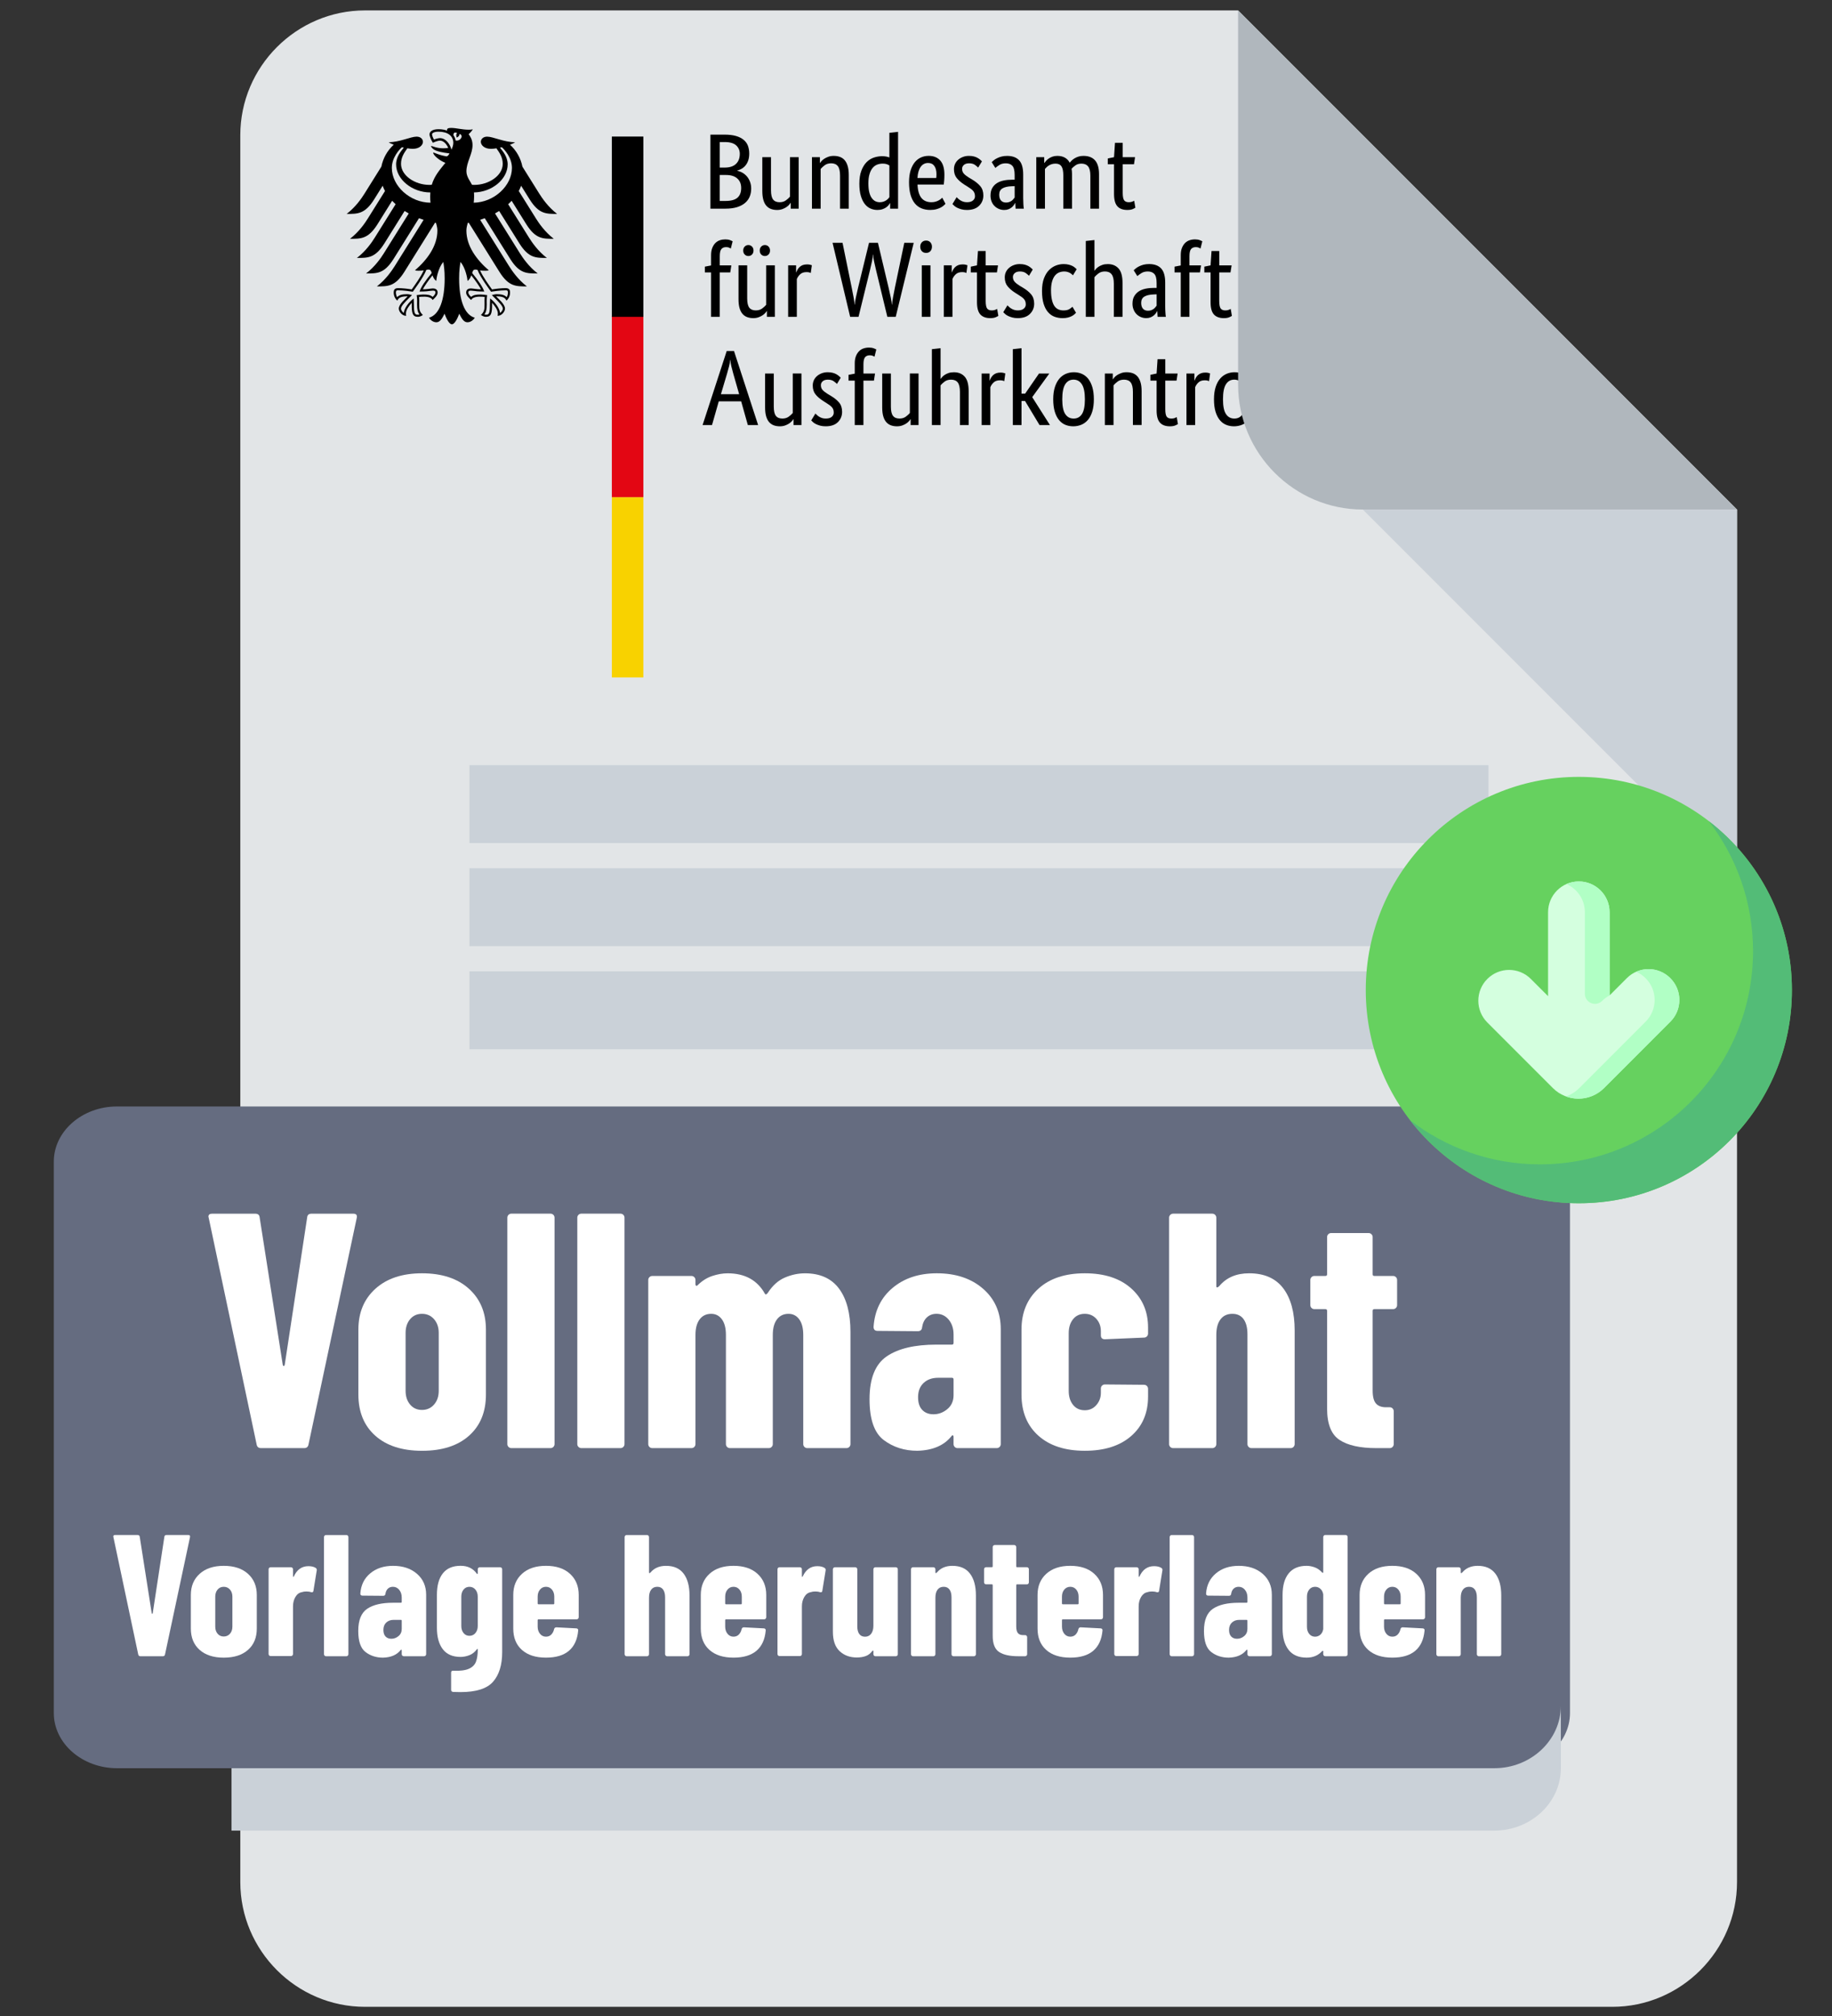 <?xml version="1.0" encoding="utf-8"?>
<!-- Generator: Adobe Illustrator 15.0.0, SVG Export Plug-In . SVG Version: 6.00 Build 0)  -->
<!DOCTYPE svg PUBLIC "-//W3C//DTD SVG 1.1//EN" "http://www.w3.org/Graphics/SVG/1.1/DTD/svg11.dtd">
<svg version="1.1" id="Layer_1" xmlns="http://www.w3.org/2000/svg" xmlns:xlink="http://www.w3.org/1999/xlink" x="0px" y="0px"
	 width="200px" height="220px" viewBox="0 0 200 220" enable-background="new 0 0 200 220" xml:space="preserve">
<rect x="0" y="0" width="200" height="220" fill="#333333" stroke="none"/>
<path fill="#E2E5E7" d="M39.85,1.137c-7.488,0-13.616,6.128-13.616,13.617v190.629c0,7.49,6.127,13.617,13.616,13.617h136.164
	c7.489,0,13.616-6.127,13.616-13.617V55.604L135.165,1.137H39.85z"/>
<g>
	<path d="M145.326,41.395c-0.336,0-0.604,0.141-0.809,0.42c-0.203,0.282-0.319,0.688-0.352,1.218h2.048
		c0.009-0.041,0.015-0.094,0.019-0.17c0.006-0.074,0.006-0.154,0.006-0.239c0-0.391-0.078-0.692-0.232-0.907
		C145.848,41.503,145.622,41.395,145.326,41.395 M147.104,42.66c0,0.241-0.006,0.45-0.021,0.627
		c-0.019,0.174-0.033,0.33-0.049,0.461h-2.867c0.033,0.664,0.174,1.152,0.429,1.463c0.254,0.313,0.616,0.467,1.094,0.467
		c0.162,0,0.311-0.017,0.444-0.057c0.134-0.039,0.246-0.085,0.347-0.141c0.097-0.054,0.18-0.108,0.246-0.163
		c0.064-0.054,0.112-0.096,0.145-0.13l0.352,0.668c-0.039,0.039-0.098,0.095-0.177,0.171c-0.077,0.074-0.183,0.148-0.315,0.222
		c-0.133,0.072-0.297,0.139-0.492,0.192c-0.194,0.056-0.426,0.082-0.688,0.082c-0.352,0-0.671-0.057-0.956-0.176
		c-0.285-0.117-0.527-0.296-0.726-0.542c-0.199-0.246-0.354-0.559-0.462-0.937c-0.109-0.377-0.164-0.833-0.164-1.363
		c0-0.5,0.058-0.931,0.171-1.294c0.11-0.362,0.267-0.661,0.46-0.894c0.195-0.235,0.422-0.409,0.684-0.522
		c0.256-0.113,0.531-0.171,0.827-0.171c0.539,0,0.96,0.171,1.267,0.511C146.953,41.471,147.104,41.98,147.104,42.66 M141.768,45.07
		c0,0.235,0.033,0.398,0.1,0.493c0.068,0.094,0.183,0.141,0.346,0.141c0.085,0,0.157-0.007,0.219-0.026
		c0.059-0.013,0.101-0.029,0.133-0.044l0.082,0.702c-0.047,0.024-0.133,0.055-0.256,0.094c-0.127,0.039-0.293,0.059-0.505,0.059
		c-0.319,0-0.577-0.098-0.771-0.294c-0.196-0.196-0.293-0.542-0.293-1.041v-7.048L141.77,38L141.768,45.07L141.768,45.07z
		 M139.1,45.07c0,0.235,0.03,0.398,0.1,0.493c0.066,0.094,0.182,0.141,0.345,0.141c0.086,0,0.158-0.007,0.217-0.026
		c0.06-0.013,0.104-0.029,0.134-0.044l0.084,0.702c-0.047,0.024-0.135,0.055-0.258,0.094c-0.125,0.039-0.295,0.059-0.505,0.059
		c-0.319,0-0.575-0.098-0.771-0.294c-0.194-0.196-0.295-0.542-0.295-1.041v-7.048L139.1,38V45.07L139.1,45.07z M135.982,43.572
		c0-0.75-0.107-1.294-0.328-1.633c-0.217-0.339-0.521-0.511-0.913-0.511c-0.39,0-0.69,0.171-0.907,0.511
		c-0.214,0.338-0.32,0.883-0.32,1.633s0.109,1.289,0.328,1.615c0.219,0.33,0.523,0.491,0.912,0.491c0.391,0,0.691-0.161,0.908-0.491
		C135.876,44.859,135.982,44.323,135.982,43.572 M132.531,43.572c0-0.515,0.06-0.959,0.181-1.335c0.12-0.375,0.285-0.681,0.492-0.92
		c0.206-0.237,0.444-0.413,0.715-0.526c0.269-0.112,0.556-0.17,0.858-0.17c0.313,0,0.603,0.058,0.867,0.17
		c0.266,0.113,0.494,0.29,0.69,0.526c0.192,0.239,0.351,0.544,0.463,0.92c0.113,0.376,0.169,0.82,0.169,1.335
		c0,0.522-0.059,0.971-0.178,1.346c-0.115,0.374-0.278,0.682-0.484,0.919c-0.207,0.237-0.445,0.413-0.72,0.52
		c-0.272,0.109-0.563,0.165-0.867,0.165c-0.312,0-0.601-0.055-0.864-0.165c-0.267-0.107-0.494-0.283-0.691-0.52
		c-0.195-0.237-0.35-0.542-0.463-0.913C132.587,44.554,132.531,44.102,132.531,43.572 M131.992,41.595
		c-0.023-0.016-0.073-0.035-0.151-0.059c-0.077-0.022-0.185-0.035-0.315-0.035c-0.297,0-0.53,0.08-0.696,0.239
		c-0.169,0.161-0.288,0.335-0.354,0.522v4.12h-0.949v-5.62h0.865v0.761h0.022c0.039-0.109,0.091-0.216,0.151-0.322
		c0.062-0.106,0.141-0.198,0.234-0.28s0.205-0.146,0.335-0.194c0.128-0.046,0.281-0.07,0.459-0.07c0.136,0,0.242,0.013,0.323,0.037
		c0.083,0.024,0.146,0.042,0.191,0.058L131.992,41.595z M128.443,41.536h-1.229v3.115c0,0.396,0.051,0.668,0.151,0.813
		c0.102,0.144,0.274,0.214,0.518,0.214c0.14,0,0.259-0.017,0.362-0.057c0.1-0.039,0.176-0.074,0.221-0.104l0.129,0.759
		c-0.037,0.032-0.132,0.08-0.281,0.146c-0.146,0.066-0.347,0.1-0.597,0.1c-0.483,0-0.846-0.135-1.086-0.405
		c-0.243-0.267-0.364-0.715-0.364-1.339v-3.244h-0.68v-0.632l0.68-0.141l0.104-1.568h0.844v1.568h1.346L128.443,41.536z
		 M123.68,46.383v-3.618c0-0.476-0.08-0.817-0.24-1.026c-0.158-0.207-0.401-0.309-0.73-0.309c-0.282,0-0.516,0.07-0.703,0.211
		c-0.186,0.141-0.334,0.276-0.443,0.409v4.333h-0.947v-5.62h0.865v0.631h0.023c0.021-0.046,0.073-0.115,0.15-0.206
		c0.076-0.088,0.18-0.176,0.304-0.258c0.127-0.081,0.272-0.153,0.446-0.214c0.172-0.065,0.367-0.096,0.584-0.096
		c0.25,0,0.479,0.037,0.681,0.111c0.203,0.076,0.374,0.195,0.515,0.357c0.14,0.165,0.25,0.376,0.328,0.637
		c0.079,0.263,0.117,0.585,0.117,0.966v3.688h-0.947v0.004H123.68z M118.438,43.572c0-0.75-0.111-1.294-0.33-1.633
		c-0.217-0.339-0.521-0.511-0.912-0.511s-0.692,0.171-0.908,0.511c-0.214,0.338-0.321,0.883-0.321,1.633s0.109,1.289,0.328,1.615
		c0.22,0.33,0.522,0.491,0.914,0.491c0.39,0,0.69-0.161,0.907-0.491C118.328,44.859,118.438,44.323,118.438,43.572 M114.98,43.572
		c0-0.515,0.062-0.959,0.183-1.335c0.123-0.375,0.285-0.681,0.491-0.92c0.205-0.237,0.445-0.413,0.716-0.526
		c0.269-0.112,0.556-0.17,0.86-0.17c0.312,0,0.601,0.058,0.865,0.17c0.264,0.113,0.495,0.29,0.69,0.526
		c0.192,0.239,0.349,0.544,0.463,0.92c0.112,0.376,0.169,0.82,0.169,1.335c0,0.522-0.059,0.971-0.177,1.346
		c-0.115,0.374-0.278,0.682-0.485,0.919s-0.449,0.413-0.721,0.52c-0.271,0.109-0.563,0.165-0.866,0.165
		c-0.313,0-0.603-0.055-0.868-0.165c-0.263-0.107-0.492-0.283-0.689-0.52c-0.193-0.237-0.348-0.542-0.461-0.913
		C115.038,44.554,114.98,44.102,114.98,43.572 M112.688,43.339l1.933,3.044h-1.136l-1.58-2.624h-0.387v2.624h-0.947v-8.278
		l0.947-0.106v4.954h0.398l1.51-2.189h1.124L112.688,43.339z M109.634,41.595c-0.024-0.016-0.075-0.035-0.153-0.059
		c-0.076-0.022-0.183-0.035-0.314-0.035c-0.298,0-0.529,0.08-0.695,0.239c-0.169,0.161-0.287,0.335-0.357,0.522v4.12h-0.949v-5.62
		h0.867v0.761h0.021c0.038-0.109,0.092-0.216,0.152-0.322s0.141-0.198,0.232-0.28c0.097-0.082,0.205-0.146,0.336-0.194
		c0.129-0.046,0.283-0.07,0.463-0.07c0.132,0,0.24,0.013,0.32,0.037c0.082,0.024,0.146,0.042,0.193,0.058L109.634,41.595z
		 M104.796,46.383v-3.618c0-0.476-0.077-0.817-0.237-1.026c-0.16-0.207-0.404-0.309-0.731-0.309c-0.281,0-0.515,0.07-0.702,0.211
		c-0.188,0.141-0.336,0.276-0.445,0.409v4.333h-0.947v-8.278l0.947-0.106v3.337h0.023c0.029-0.044,0.08-0.107,0.146-0.186
		c0.065-0.079,0.158-0.157,0.274-0.235c0.118-0.08,0.259-0.146,0.426-0.206c0.171-0.058,0.366-0.087,0.593-0.087
		c0.491,0,0.883,0.16,1.172,0.48c0.287,0.32,0.434,0.852,0.434,1.592v3.688L104.796,46.383L104.796,46.383z M100.279,46.383h-0.867
		V45.75h-0.021c-0.023,0.046-0.076,0.115-0.154,0.206c-0.076,0.089-0.176,0.174-0.299,0.257c-0.119,0.082-0.266,0.154-0.437,0.215
		c-0.173,0.063-0.364,0.094-0.574,0.094c-0.25,0-0.474-0.037-0.675-0.111c-0.197-0.076-0.368-0.194-0.507-0.357
		c-0.142-0.163-0.249-0.376-0.323-0.639c-0.074-0.261-0.111-0.582-0.111-0.967v-3.687h0.948v3.616c0,0.468,0.076,0.804,0.229,1.001
		c0.152,0.201,0.388,0.298,0.707,0.298c0.275,0,0.505-0.068,0.689-0.204c0.188-0.137,0.336-0.272,0.446-0.404v-4.309h0.948V46.383
		L100.279,46.383z M95.408,41.536h-1.147v4.848h-0.948v-4.848h-0.679v-0.631l0.679-0.129V39.65c0-0.303,0.042-0.565,0.13-0.785
		c0.087-0.219,0.199-0.396,0.339-0.537c0.139-0.141,0.302-0.242,0.492-0.305c0.186-0.062,0.386-0.094,0.597-0.094
		c0.203,0,0.375,0.028,0.516,0.082c0.139,0.055,0.234,0.098,0.279,0.128l-0.197,0.785c-0.048-0.031-0.115-0.065-0.199-0.1
		c-0.088-0.034-0.192-0.052-0.316-0.052c-0.227,0-0.398,0.07-0.516,0.21c-0.116,0.14-0.176,0.398-0.176,0.772v1.007h1.264
		L95.408,41.536z M91.371,41.899c-0.063-0.071-0.177-0.167-0.341-0.288c-0.164-0.12-0.376-0.181-0.643-0.181
		c-0.25,0-0.442,0.057-0.573,0.176c-0.133,0.117-0.198,0.257-0.198,0.422c0,0.209,0.059,0.383,0.179,0.52
		c0.122,0.137,0.306,0.282,0.558,0.439l0.352,0.211c0.381,0.226,0.683,0.471,0.901,0.731c0.218,0.261,0.327,0.6,0.327,1.015
		c0,0.442-0.153,0.818-0.46,1.122c-0.31,0.306-0.752,0.455-1.329,0.455c-0.227,0-0.426-0.022-0.597-0.068
		c-0.174-0.048-0.323-0.102-0.452-0.165c-0.13-0.063-0.237-0.131-0.323-0.206c-0.085-0.074-0.156-0.142-0.209-0.203l0.455-0.75
		c0.049,0.048,0.104,0.102,0.17,0.163c0.066,0.063,0.146,0.124,0.241,0.183c0.094,0.058,0.2,0.106,0.315,0.145
		c0.117,0.041,0.254,0.057,0.412,0.057c0.28,0,0.494-0.059,0.644-0.185c0.147-0.125,0.221-0.277,0.221-0.458
		c0-0.133-0.018-0.248-0.052-0.346c-0.035-0.096-0.089-0.183-0.159-0.261c-0.071-0.077-0.155-0.153-0.257-0.224
		c-0.1-0.07-0.217-0.148-0.352-0.233l-0.348-0.223c-0.352-0.228-0.628-0.464-0.826-0.714c-0.199-0.25-0.299-0.57-0.299-0.961
		c0-0.211,0.042-0.402,0.123-0.58c0.082-0.176,0.197-0.326,0.345-0.456c0.148-0.127,0.323-0.229,0.521-0.303
		c0.2-0.075,0.414-0.112,0.639-0.112c0.218,0,0.406,0.022,0.562,0.065c0.157,0.043,0.292,0.096,0.403,0.163
		c0.113,0.066,0.208,0.133,0.281,0.198c0.074,0.069,0.136,0.123,0.182,0.171L91.371,41.899z M87.494,46.383h-0.866V45.75h-0.026
		c-0.022,0.046-0.072,0.115-0.151,0.206c-0.078,0.089-0.177,0.174-0.299,0.257c-0.121,0.082-0.268,0.154-0.438,0.215
		c-0.173,0.063-0.364,0.094-0.575,0.094c-0.25,0-0.473-0.037-0.673-0.111c-0.197-0.076-0.368-0.194-0.508-0.357
		c-0.14-0.163-0.248-0.376-0.322-0.639c-0.074-0.261-0.11-0.582-0.11-0.967v-3.687h0.948v3.616c0,0.468,0.075,0.804,0.228,1.001
		c0.151,0.201,0.389,0.298,0.708,0.298c0.273,0,0.503-0.068,0.691-0.204c0.189-0.137,0.336-0.272,0.444-0.404v-4.309h0.948
		L87.494,46.383L87.494,46.383z M80.694,43.022l-0.632-2.212c-0.086-0.298-0.16-0.58-0.224-0.85
		c-0.061-0.269-0.097-0.495-0.104-0.673H79.71c-0.008,0.178-0.045,0.4-0.112,0.66c-0.066,0.263-0.142,0.541-0.229,0.836
		l-0.667,2.237h1.992V43.022z M82.765,46.383h-1.124l-0.727-2.587h-2.446l-0.737,2.587h-1.029l2.633-8.079h0.796L82.765,46.383z
		 M150.678,33.875c0.146,0,0.28-0.019,0.396-0.059c0.117-0.039,0.218-0.088,0.303-0.146c0.087-0.059,0.159-0.119,0.218-0.182
		c0.06-0.063,0.104-0.118,0.136-0.165v-3.465c-0.086-0.054-0.187-0.101-0.297-0.141c-0.115-0.039-0.258-0.058-0.429-0.058
		c-0.221,0-0.423,0.037-0.616,0.112c-0.188,0.073-0.354,0.197-0.496,0.368c-0.14,0.172-0.252,0.395-0.332,0.667
		c-0.082,0.276-0.123,0.609-0.123,1.008c0,0.39,0.031,0.716,0.1,0.977c0.064,0.261,0.158,0.473,0.275,0.634
		c0.117,0.159,0.248,0.273,0.396,0.344C150.355,33.839,150.512,33.875,150.678,33.875 M148.452,31.85
		c0-0.57,0.073-1.046,0.222-1.429c0.146-0.382,0.338-0.69,0.572-0.924c0.232-0.234,0.5-0.399,0.797-0.498
		c0.297-0.096,0.593-0.145,0.891-0.145c0.178,0,0.334,0.013,0.467,0.041c0.134,0.026,0.242,0.06,0.328,0.099v-2.693l0.949-0.104
		v8.381h-0.867v-0.597h-0.021c-0.023,0.046-0.066,0.111-0.13,0.193c-0.062,0.083-0.146,0.165-0.257,0.246
		c-0.109,0.081-0.245,0.152-0.411,0.211c-0.163,0.059-0.354,0.087-0.572,0.087c-0.267,0-0.519-0.052-0.755-0.158
		c-0.239-0.104-0.448-0.273-0.626-0.502c-0.181-0.23-0.322-0.527-0.429-0.89C148.506,32.802,148.452,32.365,148.452,31.85
		 M146.344,34.577v-3.618c0-0.475-0.078-0.817-0.238-1.024c-0.16-0.206-0.402-0.311-0.731-0.311c-0.281,0-0.515,0.071-0.702,0.211
		s-0.335,0.278-0.445,0.41v4.332h-0.947v-5.62h0.867v0.631h0.021c0.023-0.046,0.073-0.115,0.152-0.204
		c0.076-0.09,0.179-0.176,0.303-0.257c0.125-0.082,0.271-0.155,0.445-0.217c0.174-0.061,0.369-0.094,0.587-0.094
		c0.25,0,0.475,0.037,0.678,0.112c0.204,0.072,0.376,0.193,0.517,0.355c0.14,0.164,0.25,0.378,0.328,0.638
		c0.077,0.262,0.116,0.584,0.116,0.966v3.688h-0.95V34.577z M141.824,34.577h-0.863v-0.631h-0.025
		c-0.021,0.045-0.074,0.115-0.149,0.204c-0.079,0.089-0.179,0.176-0.298,0.257c-0.122,0.082-0.268,0.154-0.44,0.216
		c-0.17,0.062-0.362,0.093-0.571,0.093c-0.25,0-0.476-0.037-0.674-0.111c-0.199-0.074-0.369-0.192-0.51-0.357
		c-0.141-0.164-0.248-0.375-0.32-0.638c-0.076-0.262-0.111-0.583-0.111-0.966v-3.687h0.947v3.617c0,0.469,0.075,0.801,0.229,1.001
		c0.149,0.198,0.387,0.298,0.706,0.298c0.273,0,0.503-0.068,0.689-0.204c0.189-0.138,0.338-0.272,0.448-0.405v-4.307h0.944v5.62
		H141.824z M134.333,29.73h-1.229v3.115c0,0.397,0.053,0.668,0.152,0.814c0.104,0.142,0.271,0.216,0.516,0.216
		c0.14,0,0.262-0.02,0.362-0.06c0.103-0.039,0.177-0.074,0.224-0.105l0.129,0.761c-0.041,0.032-0.135,0.081-0.28,0.146
		c-0.149,0.066-0.347,0.1-0.599,0.1c-0.483,0-0.847-0.135-1.088-0.404c-0.242-0.268-0.362-0.715-0.362-1.34V29.73h-0.681v-0.631
		l0.681-0.14l0.104-1.569h0.845v1.569h1.348L134.333,29.73z M130.997,29.73h-1.147v4.847h-0.947V29.73h-0.68v-0.631l0.68-0.13
		v-1.124c0-0.304,0.041-0.566,0.127-0.783c0.088-0.219,0.201-0.398,0.341-0.539c0.142-0.141,0.305-0.241,0.493-0.305
		c0.188-0.063,0.385-0.094,0.597-0.094c0.203,0,0.374,0.028,0.515,0.082c0.141,0.055,0.234,0.098,0.281,0.129l-0.199,0.785
		c-0.048-0.031-0.113-0.063-0.197-0.1c-0.086-0.036-0.191-0.052-0.317-0.052c-0.226,0-0.396,0.071-0.515,0.211
		c-0.116,0.14-0.176,0.398-0.176,0.773v1.006h1.264L130.997,29.73z M125.331,33.91c0.131,0,0.25-0.02,0.353-0.058
		c0.1-0.041,0.188-0.087,0.262-0.143c0.074-0.054,0.138-0.114,0.188-0.18c0.053-0.067,0.098-0.124,0.135-0.169v-1.242l-0.305,0.013
		c-0.454,0.015-0.795,0.093-1.029,0.233c-0.233,0.14-0.352,0.367-0.352,0.68c0,0.288,0.066,0.505,0.2,0.65
		C124.914,33.837,125.096,33.91,125.331,33.91 M123.635,33.149c0-0.329,0.059-0.602,0.188-0.82c0.125-0.218,0.291-0.395,0.501-0.533
		c0.214-0.136,0.46-0.233,0.743-0.292c0.287-0.059,0.586-0.087,0.908-0.087h0.293v-0.539c0-0.476-0.084-0.804-0.252-0.984
		c-0.17-0.179-0.404-0.27-0.707-0.27c-0.281,0-0.518,0.062-0.703,0.182c-0.188,0.12-0.336,0.229-0.445,0.321l-0.396-0.632
		c0.062-0.063,0.143-0.132,0.237-0.212c0.101-0.078,0.218-0.151,0.358-0.221c0.142-0.072,0.3-0.129,0.479-0.177
		c0.182-0.046,0.383-0.069,0.61-0.069c0.575,0,1.013,0.16,1.312,0.479c0.297,0.32,0.444,0.835,0.444,1.546v2.562
		c0,0.243,0.008,0.479,0.024,0.71c0.014,0.229,0.029,0.382,0.047,0.462h-0.903l-0.035-0.622h-0.022
		c-0.029,0.071-0.076,0.151-0.139,0.241c-0.063,0.09-0.142,0.171-0.236,0.245c-0.094,0.075-0.205,0.139-0.336,0.194
		c-0.135,0.054-0.291,0.082-0.471,0.082c-0.211,0-0.406-0.04-0.59-0.116c-0.184-0.08-0.345-0.187-0.48-0.329
		c-0.138-0.14-0.24-0.306-0.314-0.497C123.672,33.585,123.635,33.375,123.635,33.149 M121.598,34.577v-3.618
		c0-0.475-0.08-0.817-0.242-1.024c-0.158-0.206-0.402-0.311-0.729-0.311c-0.278,0-0.515,0.071-0.702,0.211s-0.335,0.278-0.443,0.41
		v4.332h-0.947V26.3l0.947-0.105v3.338h0.021c0.032-0.048,0.08-0.11,0.146-0.188c0.068-0.079,0.16-0.155,0.276-0.233
		c0.117-0.08,0.259-0.146,0.427-0.206c0.168-0.059,0.365-0.087,0.592-0.087c0.492,0,0.883,0.161,1.17,0.48
		c0.289,0.32,0.433,0.851,0.433,1.591v3.688L121.598,34.577L121.598,34.577z M117.135,30.046c-0.021-0.022-0.059-0.058-0.107-0.105
		c-0.053-0.047-0.115-0.093-0.193-0.141c-0.078-0.048-0.173-0.087-0.282-0.122c-0.106-0.035-0.231-0.052-0.372-0.052
		c-0.205,0-0.394,0.037-0.57,0.11c-0.176,0.075-0.327,0.194-0.457,0.357c-0.127,0.164-0.229,0.376-0.303,0.638
		c-0.074,0.261-0.111,0.58-0.111,0.954c0,0.415,0.035,0.763,0.101,1.043c0.065,0.28,0.156,0.505,0.272,0.673
		c0.117,0.167,0.262,0.288,0.428,0.362c0.166,0.075,0.354,0.112,0.559,0.112c0.287,0,0.51-0.052,0.66-0.153
		c0.151-0.101,0.258-0.183,0.322-0.246l0.387,0.656c-0.041,0.046-0.098,0.103-0.173,0.169c-0.071,0.066-0.169,0.131-0.286,0.194
		c-0.117,0.061-0.257,0.115-0.427,0.158c-0.168,0.042-0.36,0.063-0.578,0.063c-0.313,0-0.606-0.05-0.88-0.15
		c-0.271-0.102-0.51-0.271-0.713-0.505c-0.204-0.233-0.363-0.538-0.48-0.912c-0.115-0.375-0.176-0.84-0.176-1.395
		c0-0.537,0.07-0.994,0.211-1.37c0.141-0.374,0.323-0.675,0.551-0.907c0.228-0.229,0.478-0.396,0.756-0.503
		c0.276-0.105,0.556-0.157,0.836-0.157c0.213,0,0.396,0.02,0.556,0.061c0.161,0.039,0.298,0.087,0.411,0.145
		c0.113,0.059,0.208,0.121,0.281,0.187c0.074,0.066,0.135,0.123,0.182,0.169L117.135,30.046z M112.336,30.094
		c-0.063-0.07-0.176-0.167-0.339-0.287c-0.164-0.121-0.379-0.181-0.644-0.181c-0.252,0-0.441,0.059-0.572,0.176
		c-0.137,0.117-0.202,0.257-0.202,0.421c0,0.21,0.063,0.383,0.185,0.519c0.119,0.138,0.305,0.284,0.555,0.44l0.354,0.212
		c0.38,0.226,0.682,0.469,0.898,0.731c0.219,0.261,0.33,0.598,0.33,1.013c0,0.444-0.155,0.818-0.465,1.122
		c-0.308,0.306-0.75,0.457-1.328,0.457c-0.226,0-0.424-0.024-0.596-0.07c-0.173-0.047-0.322-0.101-0.453-0.164
		c-0.127-0.063-0.234-0.13-0.32-0.206c-0.086-0.074-0.157-0.142-0.213-0.205l0.457-0.75c0.047,0.047,0.104,0.101,0.17,0.165
		c0.066,0.063,0.146,0.123,0.242,0.182c0.092,0.058,0.197,0.106,0.313,0.145c0.118,0.04,0.256,0.06,0.411,0.06
		c0.281,0,0.495-0.063,0.643-0.188c0.148-0.124,0.223-0.277,0.223-0.457c0-0.131-0.018-0.248-0.051-0.344
		c-0.037-0.098-0.088-0.188-0.158-0.263c-0.071-0.077-0.157-0.154-0.258-0.224c-0.101-0.07-0.218-0.147-0.353-0.233l-0.353-0.223
		c-0.351-0.225-0.623-0.464-0.822-0.713c-0.201-0.249-0.299-0.569-0.299-0.96c0-0.211,0.041-0.404,0.123-0.58
		s0.197-0.327,0.346-0.455s0.32-0.231,0.521-0.304c0.196-0.075,0.409-0.112,0.637-0.112c0.219,0,0.406,0.021,0.563,0.064
		c0.157,0.043,0.292,0.099,0.405,0.163c0.11,0.067,0.206,0.133,0.28,0.2c0.074,0.066,0.134,0.122,0.18,0.169L112.336,30.094z
		 M108.836,29.73h-1.229v3.115c0,0.397,0.052,0.668,0.152,0.814c0.102,0.142,0.271,0.216,0.516,0.216c0.142,0,0.262-0.02,0.363-0.06
		c0.098-0.039,0.176-0.074,0.221-0.105l0.131,0.761c-0.041,0.032-0.133,0.081-0.282,0.146c-0.147,0.066-0.347,0.1-0.597,0.1
		c-0.483,0-0.848-0.135-1.09-0.404c-0.24-0.268-0.363-0.715-0.363-1.34V29.73h-0.678v-0.631l0.678-0.14l0.107-1.569h0.842v1.569
		h1.346L108.836,29.73z M105.499,29.789c-0.022-0.015-0.073-0.037-0.151-0.059c-0.076-0.022-0.184-0.035-0.314-0.035
		c-0.299,0-0.53,0.08-0.698,0.24c-0.167,0.16-0.286,0.333-0.356,0.522v4.12h-0.945v-5.62h0.863v0.761h0.022
		c0.039-0.108,0.093-0.216,0.153-0.322c0.062-0.104,0.141-0.198,0.234-0.279c0.094-0.082,0.205-0.148,0.334-0.195
		c0.127-0.044,0.281-0.068,0.461-0.068c0.133,0,0.24,0.012,0.322,0.034c0.082,0.024,0.146,0.044,0.193,0.059L105.499,29.789z
		 M101.109,27.6c-0.195,0-0.352-0.061-0.469-0.187c-0.117-0.125-0.177-0.289-0.177-0.492c0-0.196,0.06-0.355,0.177-0.48
		c0.117-0.124,0.272-0.188,0.469-0.188c0.187,0,0.338,0.062,0.457,0.188c0.115,0.125,0.176,0.285,0.176,0.48
		c0,0.204-0.061,0.367-0.176,0.492C101.448,27.537,101.297,27.6,101.109,27.6 M101.577,34.577h-0.946v-5.62h0.946V34.577z
		 M99.751,26.499l-1.965,8.078h-0.914l-1.228-5.08c-0.088-0.352-0.161-0.679-0.224-0.984c-0.062-0.303-0.098-0.544-0.104-0.725
		h-0.025c0,0.181-0.029,0.416-0.093,0.714c-0.062,0.296-0.138,0.621-0.22,0.971l-1.253,5.104h-0.913l-1.92-8.079h1.089l1.006,4.918
		c0.078,0.375,0.146,0.727,0.206,1.059s0.094,0.587,0.1,0.767h0.022c0.008-0.18,0.049-0.443,0.123-0.785
		c0.074-0.342,0.154-0.698,0.241-1.064l1.194-4.895h0.972l1.168,4.917c0.088,0.376,0.166,0.728,0.235,1.059
		c0.069,0.333,0.108,0.587,0.117,0.768h0.022c0.008-0.181,0.043-0.444,0.104-0.79c0.063-0.348,0.133-0.708,0.21-1.083l1.021-4.871
		L99.751,26.499L99.751,26.499L99.751,26.499z M88.512,29.789c-0.023-0.015-0.074-0.037-0.153-0.059
		c-0.076-0.022-0.181-0.035-0.314-0.035c-0.297,0-0.53,0.08-0.697,0.24s-0.287,0.333-0.358,0.522v4.12h-0.948v-5.62h0.867v0.761
		h0.024c0.04-0.108,0.089-0.216,0.151-0.322c0.062-0.104,0.139-0.198,0.235-0.279c0.093-0.082,0.204-0.148,0.332-0.195
		c0.129-0.044,0.285-0.068,0.464-0.068c0.134,0,0.239,0.012,0.321,0.034c0.081,0.024,0.147,0.044,0.195,0.059L88.512,29.789z
		 M84.064,27.343c0,0.178-0.055,0.322-0.165,0.433c-0.109,0.109-0.242,0.163-0.397,0.163c-0.155,0-0.289-0.054-0.398-0.163
		c-0.108-0.111-0.163-0.255-0.163-0.433c0-0.181,0.055-0.325,0.163-0.437c0.11-0.108,0.243-0.163,0.398-0.163
		c0.156,0,0.289,0.055,0.397,0.163C84.01,27.019,84.064,27.162,84.064,27.343 M82.261,27.343c0,0.178-0.055,0.322-0.164,0.433
		c-0.109,0.109-0.242,0.163-0.398,0.163c-0.156,0-0.288-0.054-0.397-0.163c-0.11-0.111-0.165-0.255-0.165-0.433
		c0-0.181,0.054-0.325,0.165-0.437c0.109-0.108,0.242-0.163,0.397-0.163c0.157,0,0.289,0.055,0.398,0.163
		C82.207,27.019,82.261,27.162,82.261,27.343 M84.592,34.577h-0.868v-0.631H83.7c-0.022,0.045-0.074,0.115-0.152,0.204
		c-0.078,0.089-0.178,0.176-0.298,0.257c-0.121,0.082-0.267,0.154-0.439,0.216c-0.171,0.062-0.362,0.093-0.572,0.093
		c-0.25,0-0.474-0.037-0.673-0.111c-0.199-0.074-0.369-0.192-0.511-0.357c-0.14-0.164-0.247-0.375-0.321-0.638
		c-0.074-0.263-0.111-0.583-0.111-0.966v-3.687h0.948v3.617c0,0.469,0.077,0.801,0.229,1.001c0.152,0.198,0.389,0.298,0.708,0.298
		c0.274,0,0.503-0.068,0.69-0.204c0.188-0.138,0.336-0.272,0.445-0.405v-4.307h0.948L84.592,34.577L84.592,34.577z M79.722,29.73
		h-1.146v4.847h-0.948V29.73h-0.679v-0.631l0.679-0.13v-1.124c0-0.304,0.043-0.566,0.129-0.783c0.085-0.219,0.2-0.398,0.338-0.539
		c0.141-0.141,0.305-0.241,0.492-0.305s0.386-0.094,0.598-0.094c0.203,0,0.375,0.028,0.515,0.082
		c0.14,0.055,0.235,0.098,0.282,0.129l-0.199,0.785c-0.046-0.031-0.113-0.063-0.199-0.1c-0.087-0.036-0.191-0.052-0.316-0.052
		c-0.227,0-0.397,0.071-0.514,0.211c-0.119,0.14-0.177,0.398-0.177,0.773v1.006h1.263L79.722,29.73z M123.797,17.925h-1.229v3.113
		c0,0.398,0.05,0.67,0.152,0.814c0.1,0.144,0.271,0.217,0.514,0.217c0.141,0,0.263-0.021,0.363-0.059
		c0.103-0.039,0.176-0.074,0.223-0.104l0.129,0.76c-0.04,0.031-0.133,0.079-0.28,0.147c-0.147,0.066-0.349,0.099-0.599,0.099
		c-0.484,0-0.85-0.134-1.088-0.404c-0.242-0.27-0.363-0.716-0.363-1.34v-3.243h-0.68v-0.633l0.68-0.141l0.105-1.567h0.844v1.567
		h1.346L123.797,17.925z M116.082,22.772v-3.617c0-0.461-0.064-0.792-0.198-0.996c-0.134-0.203-0.348-0.304-0.645-0.304
		c-0.156,0-0.296,0.02-0.416,0.058c-0.12,0.039-0.229,0.087-0.322,0.146c-0.094,0.059-0.178,0.123-0.247,0.194
		c-0.068,0.07-0.127,0.132-0.176,0.186v4.333h-0.947v-5.621h0.866v0.633h0.021c0.043-0.063,0.101-0.139,0.178-0.228
		c0.08-0.09,0.177-0.178,0.294-0.257c0.114-0.082,0.255-0.152,0.411-0.206c0.156-0.053,0.33-0.082,0.526-0.082
		c0.64,0,1.091,0.25,1.36,0.749c0.053-0.078,0.127-0.162,0.219-0.25c0.096-0.091,0.202-0.173,0.329-0.247
		c0.126-0.074,0.265-0.135,0.421-0.181c0.155-0.046,0.327-0.071,0.516-0.071c1.14,0,1.709,0.664,1.709,1.991v3.77h-0.947v-3.618
		c0-0.459-0.083-0.791-0.246-0.995c-0.165-0.203-0.406-0.305-0.727-0.305c-0.267,0-0.486,0.065-0.66,0.194
		c-0.178,0.128-0.314,0.25-0.418,0.367c0.018,0.088,0.027,0.179,0.035,0.276c0.01,0.097,0.014,0.2,0.014,0.311v3.77H116.082
		L116.082,22.772z M109.829,22.104c0.136,0,0.252-0.02,0.353-0.058c0.104-0.039,0.189-0.085,0.264-0.14
		c0.074-0.055,0.14-0.116,0.188-0.183c0.05-0.065,0.097-0.122,0.136-0.168v-1.241l-0.306,0.011c-0.45,0.015-0.796,0.095-1.028,0.234
		c-0.234,0.142-0.352,0.367-0.352,0.68c0,0.288,0.066,0.505,0.199,0.648C109.415,22.032,109.598,22.104,109.829,22.104
		 M108.134,21.344c0-0.328,0.063-0.6,0.187-0.819c0.125-0.22,0.295-0.396,0.504-0.533c0.211-0.137,0.46-0.235,0.742-0.292
		c0.285-0.059,0.588-0.088,0.908-0.088h0.293v-0.54c0-0.476-0.086-0.802-0.252-0.981c-0.17-0.181-0.404-0.27-0.709-0.27
		c-0.281,0-0.516,0.059-0.701,0.181c-0.188,0.121-0.336,0.229-0.445,0.323l-0.396-0.633c0.061-0.062,0.143-0.131,0.237-0.21
		c0.099-0.079,0.217-0.154,0.358-0.221c0.139-0.072,0.298-0.13,0.48-0.177c0.178-0.047,0.383-0.07,0.605-0.07
		c0.58,0,1.019,0.159,1.313,0.479c0.296,0.321,0.443,0.836,0.443,1.546v2.564c0,0.241,0.009,0.478,0.022,0.707
		c0.017,0.23,0.032,0.385,0.049,0.464h-0.901l-0.035-0.62h-0.024c-0.029,0.069-0.076,0.151-0.14,0.239
		c-0.062,0.09-0.14,0.173-0.233,0.245c-0.094,0.076-0.205,0.14-0.338,0.195c-0.135,0.053-0.289,0.081-0.468,0.081
		c-0.213,0-0.409-0.039-0.593-0.118c-0.184-0.078-0.343-0.188-0.479-0.327c-0.14-0.14-0.244-0.307-0.317-0.499
		C108.171,21.778,108.134,21.571,108.134,21.344 M106.786,18.288c-0.062-0.07-0.175-0.166-0.338-0.287
		c-0.162-0.121-0.38-0.181-0.646-0.181c-0.25,0-0.441,0.059-0.572,0.176c-0.133,0.119-0.198,0.257-0.198,0.42
		c0,0.213,0.062,0.385,0.183,0.523c0.121,0.136,0.305,0.283,0.555,0.438l0.354,0.21c0.38,0.228,0.682,0.471,0.898,0.732
		c0.22,0.261,0.33,0.599,0.33,1.013c0,0.445-0.156,0.82-0.463,1.125c-0.309,0.303-0.752,0.457-1.33,0.457
		c-0.224,0-0.424-0.024-0.597-0.072c-0.171-0.047-0.321-0.101-0.45-0.164c-0.129-0.063-0.234-0.131-0.32-0.205
		c-0.088-0.074-0.157-0.143-0.213-0.206l0.457-0.748c0.047,0.045,0.104,0.1,0.17,0.163c0.065,0.061,0.146,0.123,0.24,0.18
		c0.094,0.059,0.196,0.109,0.314,0.146c0.117,0.039,0.254,0.06,0.41,0.06c0.281,0,0.496-0.062,0.645-0.188
		c0.148-0.125,0.223-0.277,0.223-0.456c0-0.131-0.019-0.248-0.055-0.345c-0.033-0.098-0.088-0.186-0.156-0.262
		c-0.07-0.08-0.158-0.154-0.258-0.225c-0.102-0.068-0.219-0.148-0.351-0.235l-0.354-0.222c-0.35-0.226-0.623-0.463-0.822-0.713
		c-0.199-0.251-0.299-0.57-0.299-0.96c0-0.209,0.041-0.404,0.123-0.578c0.082-0.176,0.197-0.328,0.346-0.458
		c0.146-0.128,0.322-0.23,0.521-0.303c0.198-0.075,0.411-0.112,0.638-0.112c0.219,0,0.408,0.021,0.563,0.065
		c0.155,0.041,0.29,0.096,0.403,0.163c0.113,0.066,0.207,0.133,0.281,0.198c0.072,0.066,0.135,0.124,0.181,0.17L106.786,18.288z
		 M101.32,17.784c-0.336,0-0.605,0.141-0.807,0.422c-0.203,0.282-0.322,0.686-0.354,1.217h2.049
		c0.009-0.039,0.016-0.095,0.018-0.169c0.004-0.074,0.008-0.154,0.008-0.241c0-0.39-0.08-0.692-0.235-0.906
		C101.843,17.892,101.618,17.784,101.32,17.784 M103.1,19.049c0,0.242-0.007,0.451-0.021,0.626c-0.016,0.177-0.03,0.331-0.046,0.462
		h-2.869c0.03,0.665,0.174,1.152,0.426,1.465c0.257,0.312,0.62,0.467,1.097,0.467c0.162,0,0.313-0.021,0.442-0.059
		c0.136-0.039,0.25-0.085,0.349-0.141c0.098-0.054,0.178-0.108,0.244-0.164c0.066-0.055,0.113-0.098,0.146-0.129l0.351,0.667
		c-0.037,0.039-0.096,0.096-0.176,0.169c-0.077,0.075-0.184,0.149-0.314,0.223c-0.133,0.074-0.297,0.139-0.492,0.193
		c-0.195,0.055-0.426,0.083-0.69,0.083c-0.351,0-0.669-0.06-0.954-0.177c-0.285-0.117-0.527-0.299-0.727-0.545
		c-0.199-0.245-0.354-0.557-0.463-0.935c-0.108-0.38-0.164-0.833-0.164-1.365c0-0.5,0.06-0.929,0.171-1.294
		c0.114-0.361,0.268-0.659,0.463-0.896c0.194-0.233,0.422-0.408,0.679-0.521c0.258-0.113,0.535-0.169,0.832-0.169
		c0.537,0,0.96,0.169,1.264,0.509C102.948,17.86,103.1,18.37,103.1,19.049 M96.041,22.069c0.147,0,0.281-0.021,0.396-0.059
		c0.118-0.039,0.221-0.087,0.307-0.146c0.084-0.059,0.156-0.118,0.217-0.18c0.059-0.063,0.104-0.119,0.135-0.164v-3.466
		c-0.087-0.055-0.187-0.102-0.298-0.141c-0.114-0.039-0.257-0.059-0.427-0.059c-0.221,0-0.424,0.037-0.615,0.112
		c-0.191,0.074-0.356,0.197-0.498,0.37c-0.14,0.17-0.252,0.392-0.332,0.667c-0.084,0.274-0.124,0.609-0.124,1.007
		c0,0.392,0.033,0.717,0.099,0.978c0.067,0.263,0.158,0.473,0.275,0.631c0.115,0.159,0.251,0.276,0.396,0.347
		C95.721,22.034,95.877,22.069,96.041,22.069 M93.816,20.044c0-0.569,0.076-1.045,0.224-1.429c0.147-0.383,0.337-0.69,0.571-0.925
		c0.236-0.233,0.5-0.399,0.797-0.497c0.298-0.098,0.596-0.146,0.891-0.146c0.18,0,0.336,0.013,0.467,0.04
		c0.135,0.027,0.242,0.06,0.328,0.099v-2.692l0.948-0.105v8.382h-0.865v-0.598h-0.021c-0.023,0.047-0.067,0.113-0.131,0.195
		s-0.148,0.163-0.258,0.246c-0.107,0.082-0.246,0.152-0.412,0.21c-0.163,0.061-0.354,0.088-0.572,0.088
		c-0.266,0-0.517-0.053-0.754-0.157c-0.24-0.107-0.449-0.274-0.627-0.503c-0.179-0.231-0.322-0.528-0.428-0.891
		C93.869,20.999,93.816,20.56,93.816,20.044 M91.708,22.772v-3.617c0-0.477-0.08-0.818-0.239-1.024
		c-0.159-0.207-0.405-0.311-0.733-0.311c-0.279,0-0.514,0.07-0.701,0.21c-0.186,0.142-0.334,0.277-0.446,0.409v4.333h-0.947v-5.621
		h0.867v0.633h0.023c0.022-0.048,0.073-0.116,0.15-0.205c0.078-0.089,0.18-0.175,0.305-0.257c0.125-0.081,0.273-0.153,0.445-0.215
		c0.173-0.063,0.368-0.095,0.585-0.095c0.25,0,0.477,0.037,0.679,0.112c0.203,0.073,0.375,0.192,0.516,0.356
		c0.14,0.164,0.25,0.375,0.328,0.638c0.078,0.26,0.119,0.583,0.119,0.966v3.688H91.708L91.708,22.772z M87.19,22.772h-0.866V22.14
		h-0.023c-0.024,0.046-0.074,0.116-0.153,0.205c-0.078,0.089-0.178,0.177-0.299,0.258c-0.121,0.082-0.266,0.154-0.438,0.216
		c-0.172,0.062-0.363,0.095-0.573,0.095c-0.25,0-0.474-0.039-0.673-0.113c-0.199-0.074-0.369-0.192-0.509-0.356
		c-0.142-0.165-0.248-0.377-0.322-0.639c-0.074-0.261-0.112-0.583-0.112-0.964v-3.688h0.948v3.617c0,0.469,0.077,0.803,0.229,1
		c0.153,0.198,0.39,0.299,0.709,0.299c0.273,0,0.503-0.069,0.69-0.206c0.187-0.137,0.336-0.271,0.444-0.404v-4.307h0.948V22.772z
		 M80.915,20.512c0-0.438-0.142-0.783-0.426-1.035c-0.286-0.255-0.694-0.381-1.224-0.381h-0.691v2.833h0.633
		c0.601,0,1.036-0.119,1.305-0.357C80.781,21.334,80.915,20.98,80.915,20.512 M80.764,16.788c0-0.374-0.134-0.682-0.398-0.925
		c-0.266-0.241-0.683-0.361-1.252-0.361h-0.539v2.786h0.528c0.545,0,0.96-0.132,1.241-0.398
		C80.623,17.623,80.764,17.259,80.764,16.788 M81.794,16.755c0,0.279-0.035,0.526-0.105,0.737c-0.071,0.211-0.166,0.393-0.287,0.544
		c-0.121,0.153-0.261,0.274-0.421,0.371c-0.159,0.092-0.326,0.163-0.496,0.208v0.026c0.211,0.039,0.407,0.112,0.59,0.221
		c0.184,0.108,0.344,0.247,0.481,0.41c0.136,0.163,0.245,0.357,0.328,0.579c0.082,0.223,0.123,0.466,0.123,0.73
		c0,0.32-0.055,0.613-0.164,0.878c-0.11,0.266-0.28,0.496-0.51,0.691c-0.229,0.195-0.521,0.347-0.872,0.457
		c-0.352,0.107-0.769,0.164-1.253,0.164h-1.651v-8.078h1.558c0.476,0,0.883,0.048,1.224,0.145c0.338,0.097,0.619,0.236,0.836,0.416
		c0.219,0.178,0.376,0.395,0.474,0.65C81.744,16.161,81.794,16.442,81.794,16.755"/>
	<polygon fill="#F8D200" points="68.761,54.253 70.236,54.253 70.236,73.927 66.794,73.927 66.794,54.253 	"/>
	<polygon fill="#E30613" points="68.761,34.479 70.236,34.479 70.236,54.253 66.794,54.253 66.794,34.479 	"/>
	<path d="M51.715,22.121c0.027-0.219,0.042-0.447,0.042-0.68c0-0.125,0.001-0.274-0.014-0.44c1.961-0.028,3.68-1.441,3.68-3.064
		c0-0.828-0.54-1.45-0.843-1.822c0.069-0.016,0.137-0.031,0.206-0.049c0.287,0.251,1.103,1.137,1.103,2.258
		C55.888,20.273,53.939,22.083,51.715,22.121 M49.74,15.333c-0.037-0.216-0.118-0.413-0.244-0.581
		c0.006-0.2,0.088-0.389,0.408-0.232c-0.173,0.177-0.04,0.492-0.04,0.492s0.354-0.166,0.282-0.398
		C50.669,14.737,50.292,15.442,49.74,15.333 M49.285,16.334c-0.071-0.29-0.22-0.59-0.41-0.814c-0.173-0.205-0.458-0.448-0.844-0.448
		c-0.175,0-0.472,0.082-0.659,0.161c-0.071-0.126-0.208-0.435-0.208-0.574c0-0.142,0.242-0.288,0.704-0.288
		c1.016,0,1.622,0.459,1.622,1.229C49.488,15.87,49.381,16.118,49.285,16.334 M51.892,29.417c0.117,0,0.176,0.02,0.244,0.045
		c0.292,0.796,1.418,2.296,1.465,2.36l0.01,0.014l0.017-0.005c0.276-0.043,0.982-0.151,1.571-0.151h0.014
		c0.064,0,0.137,0,0.183,0.044c0.04,0.041,0.059,0.106,0.059,0.202c0,0.146-0.063,0.396-0.138,0.506
		c-0.206-0.228-0.541-0.328-1.078-0.328c-0.162,0-0.353,0.048-0.455,0.076l-0.042,0.009l-0.05,0.011l0.311,0.312
		c0.478,0.478,0.893,0.89,0.893,1.165c0,0.166-0.162,0.381-0.31,0.478c-0.032-0.503-0.54-1.176-1.035-1.552l-0.042-0.033
		L53.5,32.748c-0.007,0.121-0.016,0.3-0.016,0.493c0,0.958-0.1,1.102-0.43,1.102c-0.05,0-0.129-0.013-0.177-0.032
		c0.186-0.231,0.26-0.537,0.26-1.071l-0.003-0.247l-0.001-0.199c0-0.22,0.023-0.382,0.04-0.513l0.01-0.074l-0.052-0.006
		c-0.156-0.023-0.444-0.061-0.665-0.061c-0.474,0-0.793,0.042-1.027,0.261c-0.153-0.122-0.311-0.337-0.311-0.472
		c0-0.2,0.126-0.215,0.289-0.215c0.083,0,0.16,0.012,0.264,0.025c0.205,0.029,0.511,0.074,1.142,0.074h0.04l-0.012-0.039
		c-0.161-0.456-0.599-1.12-1.303-1.976C51.608,29.569,51.669,29.417,51.892,29.417 M45.817,31.774l-0.012,0.039h0.039
		c0.631,0,0.938-0.044,1.141-0.074c0.106-0.013,0.182-0.025,0.266-0.025c0.163,0,0.288,0.016,0.288,0.215
		c0,0.135-0.157,0.348-0.31,0.472c-0.233-0.218-0.554-0.261-1.026-0.261c-0.221,0-0.509,0.039-0.665,0.061l-0.025,0.002
		l-0.026,0.003l0.009,0.074c0.017,0.131,0.042,0.293,0.042,0.513l-0.003,0.199l-0.002,0.247c0,0.534,0.073,0.84,0.26,1.071
		c-0.048,0.019-0.127,0.032-0.177,0.032c-0.333,0-0.429-0.144-0.429-1.102c0-0.192-0.01-0.372-0.018-0.493l-0.008-0.178
		l-0.042,0.034c-0.492,0.376-1.002,1.048-1.033,1.552c-0.149-0.096-0.309-0.312-0.309-0.478c0-0.274,0.413-0.688,0.892-1.165
		l0.275-0.274l0.035-0.038l-0.09-0.02c-0.102-0.028-0.293-0.076-0.455-0.076c-0.537,0-0.871,0.1-1.081,0.328
		c-0.073-0.109-0.136-0.359-0.136-0.506c0-0.094,0.019-0.161,0.057-0.202c0.048-0.044,0.12-0.044,0.184-0.044h0.013
		c0.591,0,1.297,0.106,1.573,0.152l0.017,0.004l0.01-0.014c0.047-0.064,1.174-1.563,1.466-2.36c0.067-0.024,0.126-0.045,0.243-0.045
		c0.222,0,0.282,0.152,0.348,0.379C46.416,30.652,45.978,31.317,45.817,31.774 M42.776,18.323c0-1.121,0.815-2.007,1.103-2.258
		c0.07,0.018,0.137,0.033,0.206,0.049c-0.304,0.372-0.842,0.995-0.842,1.822c0,1.639,1.752,3.065,3.737,3.065
		c-0.012,0.14-0.02,0.29-0.02,0.439c0,0.243,0.014,0.469,0.039,0.68C44.752,22.108,42.776,20.286,42.776,18.323 M57.833,21.778
		c1.007,1.594,1.796,1.566,2.986,1.566c-0.985-0.755-1.637-1.72-1.947-2.214l-1.84-2.943c-0.18-0.909-0.651-1.758-1.354-2.392
		c0.237-0.09,0.433-0.183,0.552-0.274c-1.202,0-2.392-0.609-3.047-0.609c-0.42,0-0.692,0.251-0.692,0.585
		c0.028,0.37,0.41,0.746,1.114,0.746c0.16,0,0.364-0.02,0.589-0.057c0.382,0.532,0.689,1.013,0.689,1.699
		c0,1.289-1.541,2.292-3.096,2.292c-0.088,0-0.172-0.003-0.259-0.01c-0.142-0.318-0.61-0.856-0.61-1.464
		c0-1.025,0.668-1.862,0.668-2.877c0-0.629-0.308-1.019-0.426-1.181c0.192-0.178,0.399-0.396,0.45-0.547
		c-0.111,0.048-0.244,0.056-0.436,0.056c-0.745,0-1.354-0.195-1.946-0.195c-0.337,0-0.429,0.105-0.429,0.205
		c0,0.036,0.007,0.074,0.017,0.094c-0.126-0.051-0.246-0.084-0.386-0.109c-0.175-0.034-0.362-0.05-0.563-0.05
		c-0.721,0-0.976,0.302-0.976,0.562c0,0.217,0.171,0.618,0.368,0.922c0.282-0.141,0.616-0.237,0.771-0.237
		c0.381,0,0.722,0.364,0.902,0.795c-0.257,0.032-0.307,0.042-0.566,0.042c-0.7,0-1.177-0.252-1.277-0.252
		c-0.009,0-0.029,0.004-0.029,0.02c0,0.099,0.199,0.358,0.592,0.501c0.515,0.19,1.289,0.268,1.418,0.289
		c0,0.023-0.131,0.267-0.277,0.314c-0.031,0.011-0.056,0.011-0.092,0.003c-0.539-0.105-0.689-0.151-1.374-0.413
		c-0.02-0.007-0.033,0.005-0.033,0.028c0,0.271,0.701,0.866,1.329,1.096c-0.524,0.669-1.179,1.354-1.488,2.397
		c-0.088,0.006-0.171,0.01-0.26,0.01c-1.556,0-3.096-1.003-3.096-2.292c0-0.688,0.308-1.167,0.69-1.699
		c0.224,0.037,0.429,0.057,0.589,0.057c0.706,0,1.086-0.376,1.115-0.746c0-0.334-0.271-0.585-0.694-0.585
		c-0.653,0-1.844,0.609-3.046,0.609c0.119,0.09,0.316,0.184,0.552,0.274c-0.704,0.632-1.173,1.483-1.352,2.391l-1.84,2.944
		c-0.309,0.495-0.962,1.459-1.948,2.215c1.189,0,1.981,0.026,2.988-1.566l0.942-1.509c0.07,0.197,0.156,0.389,0.256,0.575l-1.875,3
		c-0.312,0.498-0.959,1.458-1.949,2.216c1.191,0,1.98,0.027,2.988-1.564l1.614-2.585c0.12,0.129,0.247,0.254,0.38,0.375
		l-2.277,3.648c-0.313,0.498-0.955,1.453-1.948,2.213c1.19,0,1.98,0.027,2.986-1.563l2.22-3.559
		c0.147,0.094,0.297,0.183,0.452,0.268l-2.711,4.338c-0.313,0.5-0.957,1.452-1.946,2.212c1.189,0,1.978,0.028,2.985-1.564
		l2.792-4.468c0.165,0.063,0.332,0.124,0.504,0.178l-3.155,5.051c-0.309,0.492-0.967,1.461-1.946,2.213
		c1.189,0,1.979,0.025,2.985-1.565l3.362-5.383c0.034,0.006,0.068,0.013,0.102,0.02c0.091,0.292,0.155,0.562,0.155,0.833
		c0,1.691-1.109,3.186-2.442,4.338c0.084,0.037,0.233,0.05,0.37,0.05c0.275,0,0.453-0.016,0.577-0.038
		c-0.308,0.702-0.971,1.607-1.305,2.077c-0.436-0.079-1.07-0.142-1.486-0.142c-0.435,0-0.483,0.256-0.483,0.481
		c0,0.396,0.185,0.709,0.399,0.884c0.08-0.201,0.244-0.472,1.047-0.472c0.014,0,0.042,0.002,0.08,0.005
		c-0.235,0.261-0.969,0.855-0.969,1.333c0,0.317,0.347,0.792,0.806,0.792c-0.028-0.101-0.024-0.195-0.024-0.266
		c0-0.389,0.344-0.843,0.633-1.158c-0.009,0.094-0.003,0.084-0.003,0.195c0,0.917,0.082,1.337,0.664,1.337
		c0.285,0,0.482-0.158,0.55-0.204c-0.378-0.349-0.397-0.621-0.397-1.135c0.001-0.133,0.001-0.264,0.003-0.444
		c0.002-0.117,0-0.272-0.02-0.385c0.209-0.029,0.292-0.029,0.453-0.029c0,0,0.827-0.066,1.025,0.364
		c0.224-0.205,0.549-0.494,0.549-0.814c0-0.212-0.1-0.451-0.526-0.451c-0.161,0-0.667,0.099-1.091,0.099
		c0.113-0.253,0.621-0.996,1.059-1.533c0.067,0.208,0.171,0.435,0.403,0.619c0.03-0.347,0.234-1.441,0.775-2.08
		c0.063,0.432,0.147,0.875,0.147,1.812c0,2.276-0.547,3.957-1.709,4.278c0.151,0.264,0.472,0.499,0.804,0.499
		c0.424,0,0.657-0.48,0.893-0.935c0.122,0.334,0.462,1.157,0.802,1.157s0.68-0.822,0.803-1.157c0.236,0.455,0.467,0.935,0.892,0.935
		c0.332,0,0.652-0.235,0.803-0.499c-1.162-0.321-1.709-2.002-1.709-4.278c0-0.935,0.085-1.379,0.148-1.812
		c0.54,0.64,0.743,1.733,0.775,2.08c0.23-0.184,0.336-0.411,0.401-0.619c0.439,0.537,0.946,1.28,1.06,1.533
		c-0.424,0-0.931-0.099-1.091-0.099c-0.426,0-0.527,0.239-0.527,0.451c0,0.32,0.327,0.61,0.55,0.814
		c0.2-0.43,1.026-0.364,1.026-0.364c0.159,0,0.243,0,0.452,0.029c-0.02,0.113-0.02,0.269-0.02,0.385
		c0.001,0.181,0.002,0.311,0.002,0.444c0,0.515-0.019,0.787-0.396,1.135c0.068,0.046,0.265,0.204,0.55,0.204
		c0.581,0,0.665-0.42,0.665-1.337c0-0.11,0.002-0.101-0.004-0.195c0.289,0.315,0.633,0.771,0.633,1.158
		c0,0.07,0.003,0.165-0.024,0.266c0.458,0,0.807-0.474,0.807-0.792c0-0.478-0.735-1.072-0.972-1.333
		c0.039-0.002,0.065-0.005,0.081-0.005c0.804,0,0.965,0.271,1.046,0.472c0.214-0.175,0.399-0.487,0.399-0.884
		c0-0.226-0.049-0.481-0.485-0.481c-0.415,0-1.049,0.063-1.484,0.142c-0.335-0.469-0.998-1.375-1.307-2.077
		c0.125,0.022,0.302,0.038,0.577,0.038c0.138,0,0.286-0.013,0.373-0.05c-1.333-1.153-2.442-2.647-2.442-4.338
		c0-0.271,0.064-0.541,0.155-0.833c0.033-0.007,0.069-0.012,0.102-0.02l3.363,5.383c1.006,1.59,1.796,1.565,2.984,1.565
		c-0.98-0.752-1.637-1.723-1.945-2.213l-3.157-5.051c0.171-0.055,0.34-0.115,0.504-0.178l2.791,4.468
		c1.008,1.592,1.795,1.564,2.987,1.564c-0.991-0.761-1.634-1.714-1.947-2.212l-2.712-4.338c0.154-0.084,0.306-0.174,0.452-0.268
		l2.221,3.559c1.008,1.59,1.796,1.563,2.986,1.563c-0.989-0.76-1.633-1.715-1.947-2.213l-2.278-3.648
		c0.134-0.12,0.262-0.246,0.381-0.375l1.616,2.585c1.008,1.592,1.795,1.564,2.987,1.564c-0.99-0.759-1.636-1.718-1.949-2.216
		l-1.876-3c0.101-0.186,0.188-0.378,0.257-0.575L57.833,21.778z"/>
	<polygon points="70.237,14.902 70.237,34.577 68.761,34.577 66.794,34.577 66.794,14.902 	"/>
	<line fill="none" x1="15.146" y1="75.971" x2="175.5" y2="75.971"/>
</g>
<path fill="#B0B7BD" d="M148.779,55.604h40.851L135.165,1.137v40.85C135.165,49.476,141.293,55.604,148.779,55.604z"/>
<polygon fill="#CAD1D8" points="189.63,96.451 148.779,55.604 189.63,55.604 "/>
<rect x="51.25" y="83.5" fill="#CAD1D8" width="111.25" height="8.5"/>
<rect x="51.25" y="94.75" fill="#CAD1D8" width="111.25" height="8.5"/>
<rect x="51.25" y="106" fill="#CAD1D8" width="111.25" height="8.5"/>
<path fill="#656C80" d="M171.396,186.941c0,3.311-3.104,6.018-6.896,6.018H12.77c-3.793,0-6.896-2.707-6.896-6.018v-60.178
	c0-3.309,3.102-6.017,6.896-6.017H164.5c3.793,0,6.896,2.707,6.896,6.017V186.941z"/>
<path fill="#CAD1D8" d="M163.141,192.959H25.273v6.809h137.868c3.991,0,7.258-3.063,7.258-6.809v-6.809
	C170.396,189.896,167.133,192.959,163.141,192.959z"/>
<g enable-background="new    ">
	<path fill="#FFFFFF" d="M28.016,157.625l-5.226-24.703l-0.036-0.146c0-0.219,0.133-0.328,0.402-0.328h4.714
		c0.292,0,0.45,0.134,0.475,0.402l2.522,16.078c0.024,0.098,0.061,0.146,0.109,0.146s0.085-0.049,0.11-0.146l2.448-16.078
		c0.024-0.27,0.183-0.402,0.475-0.402h4.568c0.316,0,0.439,0.158,0.366,0.476l-5.262,24.703c-0.049,0.269-0.208,0.401-0.475,0.401
		h-4.714C28.223,158.027,28.064,157.895,28.016,157.625z"/>
	<path fill="#FFFFFF" d="M40.971,156.675c-1.23-1.096-1.846-2.595-1.846-4.493v-7.091c0-1.853,0.621-3.338,1.864-4.459
		c1.243-1.12,2.936-1.681,5.08-1.681c2.168,0,3.874,0.561,5.116,1.681c1.243,1.121,1.864,2.606,1.864,4.459v7.091
		c0,1.898-0.615,3.397-1.845,4.493c-1.23,1.097-2.942,1.646-5.135,1.646C43.9,158.318,42.201,157.771,40.971,156.675z
		 M47.385,153.275c0.341-0.389,0.511-0.889,0.511-1.498v-6.321c0-0.608-0.17-1.108-0.511-1.498c-0.342-0.39-0.78-0.585-1.316-0.585
		c-0.536,0-0.968,0.195-1.297,0.585s-0.493,0.89-0.493,1.498v6.321c0,0.609,0.165,1.109,0.493,1.498
		c0.329,0.392,0.761,0.586,1.297,0.586C46.604,153.861,47.043,153.667,47.385,153.275z"/>
	<path fill="#FFFFFF" d="M55.515,157.898c-0.086-0.084-0.128-0.188-0.128-0.311v-24.703c0-0.121,0.042-0.226,0.128-0.313
		c0.085-0.084,0.188-0.127,0.311-0.127h4.275c0.122,0,0.225,0.043,0.311,0.127c0.085,0.087,0.127,0.189,0.127,0.313v24.703
		c0,0.122-0.042,0.227-0.127,0.311c-0.086,0.086-0.189,0.129-0.311,0.129h-4.275C55.704,158.027,55.6,157.984,55.515,157.898z"/>
	<path fill="#FFFFFF" d="M63.153,157.898c-0.086-0.084-0.128-0.188-0.128-0.311v-24.703c0-0.121,0.042-0.226,0.128-0.313
		c0.085-0.084,0.188-0.127,0.311-0.127h4.275c0.122,0,0.225,0.043,0.311,0.127c0.085,0.087,0.127,0.189,0.127,0.313v24.703
		c0,0.122-0.042,0.227-0.127,0.311c-0.086,0.086-0.189,0.129-0.311,0.129h-4.275C63.341,158.027,63.238,157.984,63.153,157.898z"/>
	<path fill="#FFFFFF" d="M91.603,140.632c0.828,1.121,1.242,2.692,1.242,4.716v12.241c0,0.122-0.042,0.226-0.128,0.312
		c-0.085,0.086-0.189,0.127-0.311,0.127h-4.275c-0.123,0-0.226-0.041-0.311-0.127s-0.128-0.188-0.128-0.312v-11.913
		c0-0.73-0.146-1.298-0.438-1.699s-0.682-0.604-1.169-0.604c-0.536,0-0.956,0.201-1.261,0.604c-0.305,0.401-0.457,0.969-0.457,1.699
		v11.913c0,0.122-0.043,0.226-0.128,0.312c-0.086,0.086-0.189,0.127-0.311,0.127h-4.239c-0.122,0-0.226-0.041-0.311-0.127
		c-0.086-0.086-0.128-0.188-0.128-0.312v-11.913c0-0.73-0.146-1.298-0.438-1.699s-0.683-0.604-1.169-0.604
		c-0.536,0-0.957,0.201-1.261,0.604c-0.305,0.401-0.457,0.969-0.457,1.699v11.913c0,0.122-0.043,0.226-0.128,0.312
		s-0.189,0.127-0.311,0.127H71.21c-0.122,0-0.226-0.041-0.311-0.127s-0.128-0.188-0.128-0.312v-17.907
		c0-0.121,0.042-0.225,0.128-0.311c0.085-0.085,0.188-0.128,0.311-0.128h4.276c0.122,0,0.225,0.043,0.311,0.128
		c0.085,0.086,0.128,0.189,0.128,0.311v0.477c0,0.072,0.024,0.121,0.073,0.146c0.048,0.023,0.097,0.012,0.146-0.037
		c0.487-0.488,1.023-0.828,1.608-1.023c0.585-0.194,1.145-0.292,1.681-0.292c1.9,0,3.264,0.756,4.093,2.267l0.073,0.036
		c0.073,0,0.158-0.073,0.256-0.22c0.512-0.779,1.126-1.321,1.845-1.626c0.719-0.306,1.444-0.457,2.175-0.457
		C89.531,138.951,90.774,139.512,91.603,140.632z"/>
	<path fill="#FFFFFF" d="M107.316,140.632c1.291,1.121,1.937,2.595,1.937,4.423v12.534c0,0.122-0.043,0.226-0.128,0.312
		c-0.086,0.086-0.189,0.127-0.311,0.127h-4.275c-0.123,0-0.227-0.041-0.311-0.127c-0.086-0.086-0.129-0.188-0.129-0.312v-0.804
		c0-0.073-0.023-0.122-0.072-0.146c-0.049-0.023-0.098,0-0.146,0.073c-0.805,1.022-2.047,1.56-3.729,1.606
		c-1.412,0-2.637-0.389-3.672-1.168c-1.036-0.779-1.553-2.267-1.553-4.459c0-2.267,0.627-3.824,1.882-4.678
		c1.256-0.853,3.063-1.279,5.428-1.279h1.682c0.121,0,0.182-0.061,0.182-0.182v-0.914c0-0.658-0.177-1.199-0.529-1.627
		c-0.354-0.426-0.799-0.64-1.334-0.64c-0.413,0-0.762,0.128-1.041,0.384c-0.28,0.256-0.456,0.615-0.529,1.078
		c-0.023,0.292-0.184,0.438-0.477,0.438l-4.384-0.035c-0.292,0-0.439-0.146-0.439-0.439c0.122-1.777,0.816-3.197,2.083-4.257
		c1.266-1.06,2.874-1.59,4.824-1.59C104.344,138.951,106.023,139.512,107.316,140.632z M103.424,153.77
		c0.451-0.377,0.676-0.883,0.676-1.517v-1.717c0-0.122-0.061-0.183-0.182-0.183h-1.499c-0.657,0-1.188,0.188-1.59,0.565
		s-0.603,0.896-0.603,1.554c0,0.608,0.151,1.071,0.457,1.389c0.303,0.316,0.713,0.475,1.224,0.475
		C102.468,154.336,102.973,154.146,103.424,153.77z"/>
	<path fill="#FFFFFF" d="M113.363,156.675c-1.229-1.096-1.846-2.595-1.846-4.493v-7.091c0-1.853,0.615-3.338,1.846-4.459
		c1.229-1.12,2.918-1.681,5.063-1.681s3.831,0.548,5.063,1.645c1.229,1.098,1.845,2.521,1.845,4.275v0.658
		c0,0.121-0.043,0.226-0.128,0.311c-0.085,0.086-0.188,0.129-0.311,0.129l-4.275,0.182c-0.292,0-0.438-0.146-0.438-0.438v-0.438
		c0-0.537-0.164-0.986-0.494-1.354c-0.328-0.365-0.748-0.548-1.261-0.548c-0.536,0-0.963,0.194-1.278,0.585
		c-0.317,0.391-0.477,0.9-0.477,1.534v6.286c0,0.634,0.158,1.146,0.477,1.535c0.315,0.39,0.742,0.584,1.278,0.584
		c0.513,0,0.933-0.188,1.261-0.566c0.33-0.377,0.494-0.822,0.494-1.334v-0.475c0-0.123,0.041-0.226,0.127-0.312
		c0.086-0.085,0.188-0.128,0.312-0.128l4.274,0.036c0.123,0,0.227,0.043,0.312,0.128c0.085,0.086,0.128,0.189,0.128,0.311v0.842
		c0,1.804-0.615,3.24-1.846,4.313c-1.229,1.072-2.918,1.607-5.062,1.607C116.281,158.318,114.594,157.771,113.363,156.675z"/>
	<path fill="#FFFFFF" d="M140.098,140.596c0.827,1.098,1.241,2.631,1.241,4.604v12.389c0,0.122-0.043,0.226-0.128,0.312
		c-0.086,0.086-0.188,0.127-0.311,0.127h-4.275c-0.122,0-0.227-0.041-0.311-0.127c-0.086-0.086-0.129-0.188-0.129-0.312v-11.985
		c0-0.707-0.141-1.256-0.42-1.646c-0.281-0.39-0.688-0.585-1.225-0.585c-0.563,0-0.993,0.201-1.298,0.604
		c-0.306,0.401-0.457,0.969-0.457,1.699v11.913c0,0.122-0.042,0.226-0.128,0.312s-0.188,0.127-0.311,0.127h-4.275
		c-0.122,0-0.227-0.041-0.312-0.127c-0.086-0.086-0.128-0.188-0.128-0.312v-24.704c0-0.121,0.042-0.225,0.128-0.311
		c0.085-0.086,0.188-0.129,0.312-0.129h4.275c0.121,0,0.225,0.043,0.311,0.129s0.128,0.189,0.128,0.311v7.491
		c0,0.073,0.03,0.11,0.092,0.11s0.14-0.049,0.237-0.146c0.779-0.926,1.863-1.389,3.253-1.389
		C138.025,138.951,139.268,139.499,140.098,140.596z"/>
	<path fill="#FFFFFF" d="M152.395,142.732c-0.086,0.086-0.189,0.129-0.312,0.129h-2.047c-0.122,0-0.183,0.062-0.183,0.183v8.698
		c0,0.705,0.133,1.193,0.4,1.461c0.27,0.27,0.67,0.391,1.206,0.365h0.256c0.122,0,0.226,0.043,0.312,0.129
		c0.086,0.085,0.127,0.188,0.127,0.311v3.581c0,0.122-0.041,0.226-0.127,0.312s-0.188,0.127-0.312,0.127h-1.462
		c-1.777,0-3.118-0.297-4.02-0.896c-0.901-0.597-1.353-1.735-1.353-3.417v-10.671c0-0.121-0.062-0.183-0.185-0.183h-1.204
		c-0.123,0-0.226-0.043-0.312-0.129c-0.086-0.084-0.129-0.188-0.129-0.311v-2.74c0-0.121,0.043-0.226,0.129-0.312
		c0.086-0.085,0.188-0.128,0.312-0.128h1.204c0.123,0,0.185-0.061,0.185-0.184v-4.056c0-0.122,0.042-0.226,0.128-0.312
		c0.085-0.086,0.188-0.129,0.311-0.129h4.094c0.121,0,0.225,0.043,0.311,0.129s0.129,0.188,0.129,0.312v4.056
		c0,0.123,0.061,0.184,0.183,0.184h2.047c0.121,0,0.226,0.043,0.312,0.128c0.084,0.086,0.127,0.188,0.127,0.312v2.74
		C152.521,142.545,152.479,142.648,152.395,142.732z"/>
</g>
<g enable-background="new    ">
	<path fill="#FFFFFF" d="M15.088,180.534l-2.704-12.778l-0.019-0.076c0-0.113,0.069-0.17,0.208-0.17h2.438
		c0.151,0,0.233,0.069,0.246,0.208l1.304,8.317c0.013,0.051,0.031,0.076,0.057,0.076c0.026,0,0.044-0.025,0.057-0.076l1.267-8.317
		c0.013-0.139,0.095-0.208,0.246-0.208h2.363c0.164,0,0.227,0.082,0.189,0.246l-2.722,12.778c-0.025,0.139-0.107,0.208-0.246,0.208
		h-2.438C15.194,180.742,15.113,180.673,15.088,180.534z"/>
	<path fill="#FFFFFF" d="M21.789,180.043c-0.636-0.566-0.955-1.343-0.955-2.324v-3.668c0-0.957,0.321-1.727,0.964-2.307
		c0.643-0.579,1.518-0.869,2.627-0.869c1.122,0,2.003,0.29,2.646,0.869c0.643,0.58,0.964,1.349,0.964,2.307v3.668
		c0,0.981-0.318,1.758-0.955,2.324c-0.637,0.566-1.521,0.852-2.656,0.852C23.304,180.895,22.425,180.609,21.789,180.043z
		 M25.106,178.285c0.177-0.202,0.265-0.46,0.265-0.775v-3.271c0-0.313-0.088-0.572-0.265-0.773c-0.176-0.201-0.403-0.303-0.68-0.303
		c-0.277,0-0.501,0.102-0.671,0.303s-0.255,0.46-0.255,0.773v3.271c0,0.315,0.085,0.573,0.255,0.775
		c0.17,0.201,0.394,0.302,0.671,0.302C24.703,178.587,24.93,178.486,25.106,178.285z"/>
	<path fill="#FFFFFF" d="M34.463,171.102c0.101,0.063,0.139,0.157,0.114,0.283l-0.359,2.213c-0.013,0.139-0.101,0.188-0.265,0.15
		c-0.139-0.051-0.309-0.076-0.51-0.076c-0.189,0-0.353,0.025-0.492,0.076c-0.29,0.051-0.523,0.225-0.699,0.52
		c-0.177,0.297-0.265,0.641-0.265,1.03v5.198c0,0.063-0.022,0.117-0.066,0.161s-0.098,0.065-0.161,0.065h-2.211
		c-0.063,0-0.117-0.021-0.161-0.065c-0.044-0.044-0.066-0.099-0.066-0.161v-9.243c0-0.063,0.022-0.116,0.066-0.161
		c0.044-0.044,0.097-0.064,0.161-0.064h2.211c0.063,0,0.117,0.021,0.161,0.064c0.044,0.045,0.066,0.098,0.066,0.161v0.737
		c0,0.05,0.009,0.078,0.028,0.085c0.019,0.006,0.041-0.011,0.066-0.048c0.34-0.743,0.87-1.115,1.588-1.115
		C34.009,170.912,34.274,170.977,34.463,171.102z"/>
	<path fill="#FFFFFF" d="M35.437,180.676c-0.044-0.044-0.066-0.098-0.066-0.16v-12.779c0-0.063,0.022-0.115,0.066-0.159
		s0.097-0.065,0.161-0.065h2.211c0.063,0,0.117,0.021,0.161,0.065c0.044,0.044,0.066,0.098,0.066,0.159v12.779
		c0,0.063-0.022,0.116-0.066,0.16c-0.044,0.045-0.098,0.066-0.161,0.066h-2.211C35.534,180.742,35.48,180.721,35.437,180.676z"/>
	<path fill="#FFFFFF" d="M45.521,171.744c0.668,0.58,1.002,1.342,1.002,2.287v6.484c0,0.063-0.022,0.115-0.066,0.159
		c-0.044,0.046-0.098,0.066-0.161,0.066h-2.212c-0.063,0-0.117-0.021-0.161-0.066c-0.044-0.044-0.066-0.098-0.066-0.159V180.1
		c0-0.037-0.013-0.063-0.038-0.076c-0.025-0.012-0.05,0-0.076,0.039c-0.416,0.528-1.059,0.807-1.928,0.832
		c-0.731,0-1.365-0.201-1.9-0.605c-0.536-0.402-0.804-1.172-0.804-2.307c0-1.172,0.325-1.979,0.974-2.42
		c0.649-0.439,1.585-0.66,2.807-0.66h0.87c0.063,0,0.095-0.031,0.095-0.096v-0.473c0-0.34-0.092-0.62-0.274-0.841
		c-0.182-0.222-0.413-0.331-0.69-0.331c-0.214,0-0.394,0.066-0.539,0.197c-0.145,0.134-0.236,0.318-0.274,0.559
		c-0.013,0.15-0.095,0.227-0.246,0.227l-2.268-0.019c-0.151,0-0.227-0.075-0.227-0.228c0.063-0.92,0.422-1.653,1.078-2.201
		c0.655-0.549,1.487-0.822,2.495-0.822C43.983,170.875,44.853,171.165,45.521,171.744z M43.508,178.54
		c0.233-0.194,0.35-0.457,0.35-0.784v-0.889c0-0.063-0.032-0.096-0.095-0.096h-0.775c-0.34,0-0.614,0.099-0.822,0.293
		c-0.208,0.195-0.312,0.463-0.312,0.805c0,0.314,0.079,0.555,0.236,0.718c0.157,0.164,0.369,0.246,0.633,0.246
		C43.013,178.833,43.275,178.734,43.508,178.54z"/>
	<path fill="#FFFFFF" d="M52.223,171.092c0.044-0.044,0.098-0.064,0.161-0.064h2.212c0.063,0,0.116,0.021,0.161,0.064
		c0.044,0.045,0.066,0.098,0.066,0.161v9.035c0,1.399-0.331,2.478-0.992,3.231c-0.662,0.758-1.85,1.135-3.563,1.135
		c-0.34,0-0.605-0.006-0.794-0.018c-0.151-0.014-0.227-0.096-0.227-0.246v-1.854c0-0.164,0.082-0.232,0.246-0.208
		c0.744,0.024,1.307-0.048,1.692-0.218c0.384-0.17,0.643-0.426,0.775-0.766c0.132-0.341,0.199-0.787,0.199-1.343
		c0-0.038-0.013-0.058-0.038-0.058s-0.05,0.02-0.076,0.058c-0.227,0.304-0.501,0.515-0.822,0.634
		c-0.321,0.119-0.633,0.18-0.936,0.18c-0.87,0-1.519-0.28-1.947-0.842c-0.428-0.561-0.643-1.338-0.643-2.334v-3.592
		c0-1.021,0.217-1.806,0.652-2.354c0.435-0.549,1.081-0.822,1.938-0.822c0.769,0,1.354,0.283,1.758,0.852
		c0.025,0.037,0.05,0.049,0.076,0.037c0.025-0.013,0.038-0.037,0.038-0.076v-0.435C52.157,171.189,52.178,171.137,52.223,171.092z
		 M51.901,178.209c0.17-0.201,0.255-0.46,0.255-0.773v-3.195c0-0.314-0.085-0.573-0.255-0.774c-0.17-0.202-0.388-0.303-0.652-0.303
		s-0.479,0.101-0.643,0.303c-0.164,0.201-0.246,0.46-0.246,0.774v3.195c0,0.313,0.082,0.572,0.246,0.773
		c0.164,0.202,0.378,0.303,0.643,0.303S51.731,178.411,51.901,178.209z"/>
	<path fill="#FFFFFF" d="M63.111,176.648c-0.044,0.045-0.098,0.066-0.161,0.066h-4.159c-0.063,0-0.094,0.031-0.094,0.096v0.698
		c0,0.315,0.085,0.576,0.255,0.784s0.388,0.313,0.652,0.313c0.239,0,0.435-0.078,0.586-0.235c0.151-0.158,0.252-0.356,0.303-0.597
		c0.038-0.125,0.12-0.188,0.246-0.188l2.174,0.114c0.063,0,0.116,0.021,0.161,0.064c0.044,0.045,0.06,0.104,0.047,0.18
		c-0.088,0.972-0.425,1.705-1.011,2.203s-1.421,0.746-2.505,0.746c-1.122,0-1.998-0.279-2.627-0.842
		c-0.63-0.561-0.945-1.339-0.945-2.334v-3.667c0-0.958,0.318-1.728,0.955-2.307c0.636-0.579,1.509-0.869,2.618-0.869
		s1.981,0.29,2.618,0.869c0.636,0.579,0.955,1.349,0.955,2.307v2.438C63.177,176.553,63.155,176.605,63.111,176.648z
		 M58.952,173.465c-0.17,0.201-0.255,0.46-0.255,0.773v0.738c0,0.063,0.031,0.094,0.094,0.094h1.626c0.063,0,0.094-0.03,0.094-0.094
		v-0.738c0-0.313-0.085-0.572-0.255-0.773s-0.388-0.303-0.652-0.303S59.122,173.264,58.952,173.465z"/>
	<path fill="#FFFFFF" d="M74.632,171.727c0.428,0.565,0.643,1.359,0.643,2.381v6.408c0,0.063-0.022,0.116-0.066,0.16
		c-0.044,0.045-0.098,0.066-0.161,0.066h-2.211c-0.063,0-0.117-0.021-0.161-0.066c-0.044-0.044-0.066-0.098-0.066-0.16v-6.199
		c0-0.366-0.073-0.649-0.217-0.852c-0.145-0.201-0.356-0.303-0.633-0.303c-0.29,0-0.514,0.104-0.671,0.313
		c-0.158,0.207-0.236,0.5-0.236,0.879v6.162c0,0.063-0.022,0.116-0.066,0.16c-0.044,0.045-0.098,0.066-0.161,0.066h-2.211
		c-0.063,0-0.117-0.021-0.161-0.066c-0.044-0.044-0.066-0.098-0.066-0.16v-12.779c0-0.063,0.022-0.115,0.066-0.159
		s0.097-0.065,0.161-0.065h2.211c0.063,0,0.117,0.021,0.161,0.065s0.066,0.098,0.066,0.159v3.877c0,0.037,0.016,0.057,0.047,0.057
		c0.031,0,0.072-0.025,0.123-0.076c0.403-0.479,0.964-0.718,1.683-0.718C73.561,170.875,74.204,171.158,74.632,171.727z"/>
	<path fill="#FFFFFF" d="M83.583,176.648c-0.044,0.045-0.098,0.066-0.161,0.066h-4.159c-0.063,0-0.094,0.031-0.094,0.096v0.698
		c0,0.315,0.085,0.576,0.255,0.784s0.388,0.313,0.652,0.313c0.239,0,0.435-0.078,0.586-0.235c0.151-0.158,0.252-0.356,0.303-0.597
		c0.038-0.125,0.12-0.188,0.246-0.188l2.174,0.114c0.063,0,0.116,0.021,0.161,0.064c0.044,0.045,0.06,0.104,0.047,0.18
		c-0.088,0.972-0.425,1.705-1.011,2.203s-1.421,0.746-2.505,0.746c-1.122,0-1.998-0.279-2.627-0.842
		c-0.63-0.561-0.945-1.339-0.945-2.334v-3.667c0-0.958,0.318-1.728,0.955-2.307c0.636-0.579,1.509-0.869,2.618-0.869
		s1.981,0.29,2.618,0.869c0.636,0.579,0.955,1.349,0.955,2.307v2.438C83.649,176.553,83.627,176.605,83.583,176.648z
		 M79.424,173.465c-0.17,0.201-0.255,0.46-0.255,0.773v0.738c0,0.063,0.031,0.094,0.094,0.094h1.626c0.063,0,0.094-0.03,0.094-0.094
		v-0.738c0-0.313-0.085-0.572-0.255-0.773s-0.388-0.303-0.652-0.303C79.812,173.162,79.594,173.264,79.424,173.465z"/>
	<path fill="#FFFFFF" d="M90.019,171.102c0.101,0.063,0.139,0.157,0.114,0.283l-0.359,2.213c-0.013,0.139-0.101,0.188-0.265,0.15
		c-0.139-0.051-0.309-0.076-0.51-0.076c-0.189,0-0.353,0.025-0.492,0.076c-0.29,0.051-0.523,0.225-0.699,0.52
		c-0.177,0.297-0.265,0.641-0.265,1.03v5.198c0,0.063-0.022,0.117-0.066,0.161s-0.098,0.065-0.161,0.065h-2.211
		c-0.063,0-0.117-0.021-0.161-0.065s-0.066-0.099-0.066-0.161v-9.243c0-0.063,0.022-0.116,0.066-0.161
		c0.044-0.044,0.097-0.064,0.161-0.064h2.211c0.063,0,0.117,0.021,0.161,0.064c0.044,0.045,0.066,0.098,0.066,0.161v0.737
		c0,0.05,0.009,0.078,0.028,0.085c0.019,0.006,0.041-0.011,0.066-0.048c0.34-0.743,0.87-1.115,1.588-1.115
		C89.565,170.912,89.83,170.977,90.019,171.102z"/>
	<path fill="#FFFFFF" d="M95.416,171.092c0.044-0.044,0.097-0.064,0.161-0.064h2.211c0.063,0,0.116,0.021,0.161,0.064
		c0.044,0.045,0.066,0.098,0.066,0.161v9.263c0,0.063-0.022,0.116-0.066,0.16c-0.045,0.045-0.098,0.066-0.161,0.066h-2.211
		c-0.063,0-0.117-0.021-0.161-0.066c-0.044-0.044-0.066-0.098-0.066-0.16v-0.32c0-0.039-0.013-0.063-0.038-0.076
		c-0.025-0.012-0.051,0-0.076,0.037c-0.189,0.266-0.425,0.451-0.709,0.559c-0.283,0.105-0.614,0.16-0.992,0.16
		c-0.756,0-1.38-0.229-1.872-0.689c-0.491-0.459-0.737-1.168-0.737-2.127v-6.805c0-0.063,0.022-0.115,0.066-0.16
		s0.097-0.066,0.161-0.066h2.211c0.063,0,0.117,0.021,0.161,0.066s0.066,0.098,0.066,0.16v6.219c0,0.366,0.072,0.646,0.217,0.842
		c0.145,0.197,0.356,0.293,0.633,0.293s0.498-0.106,0.662-0.32c0.164-0.215,0.246-0.504,0.246-0.87v-6.162
		C95.35,171.189,95.372,171.137,95.416,171.092z"/>
	<path fill="#FFFFFF" d="M105.896,171.727c0.43,0.565,0.644,1.359,0.644,2.381v6.408c0,0.063-0.021,0.116-0.065,0.16
		c-0.045,0.045-0.098,0.066-0.16,0.066h-2.213c-0.063,0-0.115-0.021-0.16-0.066c-0.045-0.044-0.065-0.098-0.065-0.16v-6.199
		c0-0.366-0.071-0.649-0.218-0.852c-0.145-0.201-0.355-0.303-0.633-0.303c-0.291,0-0.515,0.104-0.672,0.313
		c-0.158,0.207-0.235,0.5-0.235,0.879v6.162c0,0.063-0.022,0.116-0.066,0.16c-0.044,0.045-0.098,0.066-0.159,0.066H99.68
		c-0.063,0-0.117-0.021-0.16-0.066c-0.045-0.044-0.065-0.098-0.065-0.16v-9.263c0-0.063,0.021-0.116,0.065-0.161
		c0.043-0.044,0.098-0.064,0.16-0.064h2.213c0.063,0,0.115,0.021,0.159,0.064c0.044,0.045,0.066,0.098,0.066,0.161v0.358
		c0,0.037,0.016,0.058,0.047,0.058c0.03,0,0.071-0.024,0.123-0.075c0.403-0.48,0.964-0.719,1.683-0.719
		C104.826,170.875,105.469,171.158,105.896,171.727z"/>
	<path fill="#FFFFFF" d="M112.258,172.831c-0.044,0.044-0.098,0.065-0.16,0.065h-1.059c-0.063,0-0.096,0.031-0.096,0.096v4.498
		c0,0.365,0.07,0.617,0.209,0.757s0.347,0.2,0.623,0.188h0.133c0.063,0,0.115,0.021,0.16,0.065c0.045,0.045,0.066,0.099,0.066,0.161
		v1.854c0,0.063-0.021,0.115-0.066,0.159c-0.045,0.046-0.098,0.065-0.16,0.065h-0.756c-0.92,0-1.613-0.153-2.079-0.463
		c-0.468-0.309-0.7-0.897-0.7-1.768v-5.52c0-0.063-0.031-0.096-0.094-0.096h-0.625c-0.063,0-0.116-0.021-0.16-0.065
		s-0.064-0.099-0.064-0.16v-1.418c0-0.063,0.021-0.116,0.064-0.161c0.044-0.044,0.098-0.064,0.16-0.064h0.625
		c0.063,0,0.094-0.032,0.094-0.096v-2.099c0-0.063,0.021-0.116,0.066-0.16c0.043-0.045,0.098-0.065,0.16-0.065h2.117
		c0.063,0,0.116,0.021,0.16,0.065c0.044,0.044,0.066,0.099,0.066,0.16v2.099c0,0.063,0.031,0.096,0.095,0.096h1.06
		c0.063,0,0.115,0.021,0.159,0.064c0.044,0.045,0.066,0.098,0.066,0.161v1.418C112.324,172.732,112.302,172.787,112.258,172.831z"/>
	<path fill="#FFFFFF" d="M120.35,176.648c-0.045,0.045-0.099,0.066-0.16,0.066h-4.16c-0.063,0-0.094,0.031-0.094,0.096v0.698
		c0,0.315,0.086,0.576,0.256,0.784s0.388,0.313,0.651,0.313c0.239,0,0.435-0.078,0.587-0.235c0.149-0.158,0.252-0.356,0.301-0.597
		c0.039-0.125,0.121-0.188,0.246-0.188l2.174,0.114c0.063,0,0.117,0.021,0.162,0.064c0.043,0.045,0.06,0.104,0.047,0.18
		c-0.088,0.972-0.426,1.705-1.012,2.203s-1.422,0.746-2.505,0.746c-1.122,0-1.997-0.279-2.628-0.842
		c-0.631-0.561-0.945-1.339-0.945-2.334v-3.667c0-0.958,0.318-1.728,0.955-2.307s1.51-0.869,2.618-0.869s1.981,0.29,2.617,0.869
		c0.638,0.579,0.955,1.349,0.955,2.307v2.438C120.415,176.553,120.393,176.605,120.35,176.648z M116.189,173.465
		c-0.17,0.201-0.256,0.46-0.256,0.773v0.738c0,0.063,0.031,0.094,0.096,0.094h1.625c0.063,0,0.096-0.03,0.096-0.094v-0.738
		c0-0.313-0.085-0.572-0.256-0.773c-0.17-0.201-0.387-0.303-0.651-0.303C116.579,173.162,116.359,173.264,116.189,173.465z"/>
	<path fill="#FFFFFF" d="M126.785,171.102c0.102,0.063,0.139,0.157,0.113,0.283l-0.359,2.213c-0.014,0.139-0.102,0.188-0.266,0.15
		c-0.139-0.051-0.309-0.076-0.51-0.076c-0.188,0-0.354,0.025-0.492,0.076c-0.289,0.051-0.522,0.225-0.698,0.52
		c-0.177,0.297-0.265,0.641-0.265,1.03v5.198c0,0.063-0.022,0.117-0.066,0.161s-0.098,0.065-0.16,0.065h-2.212
		c-0.063,0-0.117-0.021-0.161-0.065s-0.064-0.099-0.064-0.161v-9.243c0-0.063,0.021-0.116,0.064-0.161
		c0.044-0.044,0.098-0.064,0.161-0.064h2.212c0.063,0,0.116,0.021,0.16,0.064c0.044,0.045,0.066,0.098,0.066,0.161v0.737
		c0,0.05,0.01,0.078,0.027,0.085c0.02,0.006,0.041-0.011,0.066-0.048c0.34-0.743,0.869-1.115,1.588-1.115
		C126.331,170.912,126.596,170.977,126.785,171.102z"/>
	<path fill="#FFFFFF" d="M127.759,180.676c-0.044-0.044-0.065-0.098-0.065-0.16v-12.779c0-0.063,0.021-0.115,0.065-0.159
		s0.099-0.065,0.16-0.065h2.212c0.063,0,0.116,0.021,0.161,0.065c0.044,0.044,0.065,0.098,0.065,0.159v12.779
		c0,0.063-0.021,0.116-0.065,0.16c-0.045,0.045-0.099,0.066-0.161,0.066h-2.212C127.855,180.742,127.803,180.721,127.759,180.676z"
		/>
	<path fill="#FFFFFF" d="M137.843,171.744c0.668,0.58,1.003,1.342,1.003,2.287v6.484c0,0.063-0.022,0.115-0.066,0.159
		c-0.045,0.046-0.098,0.066-0.16,0.066h-2.212c-0.063,0-0.116-0.021-0.16-0.066c-0.045-0.044-0.065-0.098-0.065-0.159V180.1
		c0-0.037-0.014-0.063-0.039-0.076c-0.024-0.012-0.051,0-0.074,0.039c-0.416,0.528-1.06,0.807-1.93,0.832
		c-0.729,0-1.363-0.201-1.898-0.605c-0.536-0.402-0.805-1.172-0.805-2.307c0-1.172,0.324-1.979,0.975-2.42
		c0.648-0.439,1.585-0.66,2.808-0.66h0.869c0.063,0,0.095-0.031,0.095-0.096v-0.473c0-0.34-0.092-0.62-0.273-0.841
		c-0.182-0.222-0.413-0.331-0.689-0.331c-0.215,0-0.395,0.066-0.539,0.197c-0.146,0.134-0.236,0.318-0.273,0.559
		c-0.014,0.15-0.096,0.227-0.245,0.227l-2.269-0.019c-0.151,0-0.229-0.075-0.229-0.228c0.063-0.92,0.423-1.653,1.078-2.201
		c0.654-0.549,1.486-0.822,2.494-0.822C136.307,170.875,137.175,171.165,137.843,171.744z M135.83,178.54
		c0.232-0.194,0.35-0.457,0.35-0.784v-0.889c0-0.063-0.031-0.096-0.095-0.096h-0.774c-0.34,0-0.615,0.099-0.822,0.293
		c-0.209,0.195-0.313,0.463-0.313,0.805c0,0.314,0.078,0.555,0.236,0.718c0.156,0.164,0.367,0.246,0.633,0.246
		C135.335,178.833,135.598,178.734,135.83,178.54z"/>
	<path fill="#FFFFFF" d="M144.525,167.576c0.043-0.045,0.098-0.066,0.16-0.066h2.211c0.063,0,0.117,0.022,0.162,0.066
		c0.043,0.044,0.064,0.098,0.064,0.16v12.779c0,0.063-0.021,0.115-0.064,0.159c-0.045,0.046-0.1,0.066-0.162,0.066h-2.211
		c-0.063,0-0.117-0.021-0.16-0.066c-0.045-0.044-0.066-0.098-0.066-0.159v-0.304c0-0.038-0.014-0.06-0.038-0.065
		s-0.05,0.004-0.075,0.027c-0.429,0.479-0.996,0.719-1.701,0.719c-0.869,0-1.524-0.279-1.965-0.842
		c-0.441-0.561-0.662-1.339-0.662-2.334v-3.667c0-1.021,0.224-1.806,0.67-2.354c0.447-0.549,1.101-0.821,1.957-0.821
		c0.276,0,0.566,0.054,0.869,0.16s0.58,0.3,0.832,0.577c0.025,0.025,0.051,0.033,0.075,0.027c0.024-0.007,0.038-0.027,0.038-0.066
		v-3.838C144.459,167.674,144.48,167.62,144.525,167.576z M144.156,178.379c0.164-0.15,0.265-0.354,0.303-0.604v-3.78
		c-0.038-0.252-0.139-0.454-0.303-0.604c-0.164-0.152-0.359-0.228-0.586-0.228c-0.266,0-0.479,0.101-0.644,0.303
		c-0.163,0.201-0.245,0.46-0.245,0.774v3.289c0,0.314,0.082,0.574,0.245,0.775c0.164,0.201,0.378,0.303,0.644,0.303
		C143.797,178.605,143.992,178.529,144.156,178.379z"/>
	<path fill="#FFFFFF" d="M155.508,176.648c-0.044,0.045-0.098,0.066-0.16,0.066h-4.158c-0.063,0-0.096,0.031-0.096,0.096v0.698
		c0,0.315,0.086,0.576,0.256,0.784s0.389,0.313,0.652,0.313c0.239,0,0.436-0.078,0.586-0.235c0.15-0.158,0.252-0.356,0.303-0.597
		c0.037-0.125,0.119-0.188,0.245-0.188l2.175,0.114c0.063,0,0.115,0.021,0.16,0.064c0.045,0.045,0.061,0.104,0.047,0.18
		c-0.088,0.972-0.426,1.705-1.012,2.203s-1.421,0.746-2.504,0.746c-1.122,0-1.998-0.279-2.628-0.842
		c-0.631-0.561-0.945-1.339-0.945-2.334v-3.667c0-0.958,0.318-1.728,0.955-2.307c0.636-0.579,1.509-0.869,2.618-0.869
		c1.107,0,1.98,0.29,2.617,0.869s0.955,1.349,0.955,2.307v2.438C155.574,176.553,155.552,176.605,155.508,176.648z M151.35,173.465
		c-0.17,0.201-0.256,0.46-0.256,0.773v0.738c0,0.063,0.031,0.094,0.096,0.094h1.625c0.063,0,0.096-0.03,0.096-0.094v-0.738
		c0-0.313-0.085-0.572-0.256-0.773c-0.17-0.201-0.387-0.303-0.651-0.303C151.739,173.162,151.52,173.264,151.35,173.465z"/>
	<path fill="#FFFFFF" d="M163.248,171.727c0.429,0.565,0.643,1.359,0.643,2.381v6.408c0,0.063-0.021,0.116-0.064,0.16
		c-0.045,0.045-0.098,0.066-0.161,0.066h-2.212c-0.063,0-0.116-0.021-0.16-0.066c-0.045-0.044-0.066-0.098-0.066-0.16v-6.199
		c0-0.366-0.072-0.649-0.218-0.852c-0.145-0.201-0.354-0.303-0.633-0.303c-0.29,0-0.515,0.104-0.671,0.313
		c-0.158,0.207-0.236,0.5-0.236,0.879v6.162c0,0.063-0.021,0.116-0.066,0.16c-0.043,0.045-0.098,0.066-0.159,0.066h-2.212
		c-0.063,0-0.117-0.021-0.161-0.066c-0.044-0.044-0.065-0.098-0.065-0.16v-9.263c0-0.063,0.021-0.116,0.065-0.161
		c0.044-0.044,0.098-0.064,0.161-0.064h2.212c0.063,0,0.116,0.021,0.159,0.064c0.045,0.045,0.066,0.098,0.066,0.161v0.358
		c0,0.037,0.016,0.058,0.047,0.058s0.072-0.024,0.123-0.075c0.403-0.48,0.965-0.719,1.684-0.719
		C162.177,170.875,162.818,171.158,163.248,171.727z"/>
</g>
<g>
	<path fill="#66D15F" d="M195.624,108.043c0-12.85-10.413-23.265-23.262-23.265c-12.847,0-23.261,10.416-23.261,23.265
		c0,12.851,10.414,23.265,23.261,23.265C185.211,131.308,195.624,120.894,195.624,108.043z"/>
	<path fill="#53BC77" d="M186.55,89.606c3.028,3.928,4.829,8.848,4.829,14.189c0,12.85-10.416,23.267-23.263,23.267
		c-5.341,0-10.259-1.803-14.188-4.828c4.254,5.518,10.929,9.074,18.434,9.074c12.849,0,23.262-10.414,23.262-23.265
		C195.624,100.535,192.067,93.86,186.55,89.606z"/>
	<path fill="#D4FFDF" d="M177.605,106.739l-1.886,1.887v-9.075c0-1.857-1.503-3.361-3.359-3.361s-3.357,1.504-3.357,3.361v9.157
		l-1.88-1.879c-1.312-1.312-3.438-1.312-4.751,0c-1.311,1.312-1.311,3.441,0,4.752l5.197,5.197l1.959,1.96
		c1.542,1.541,4.039,1.541,5.582,0l1.96-1.96l5.286-5.289c1.308-1.308,1.308-3.429,0-4.736l-0.014-0.015
		C181.033,105.431,178.914,105.431,177.605,106.739z"/>
	<g>
		<path fill="#B1FFC5" d="M173.021,99.551v8.893c0,0.982,1.188,1.477,1.885,0.78c0.246-0.246,0.521-0.445,0.813-0.599v-9.074
			c0-1.857-1.503-3.361-3.359-3.361c-0.479,0-0.936,0.103-1.348,0.283C172.193,96.994,173.021,98.175,173.021,99.551z"/>
		<path fill="#B1FFC5" d="M182.356,106.754l-0.014-0.015c-1.005-1.005-2.49-1.236-3.719-0.696c0.37,0.163,0.716,0.393,1.019,0.696
			l0.014,0.015c1.309,1.307,1.309,3.429,0,4.736l-5.286,5.289l-1.961,1.96c-0.421,0.422-0.913,0.728-1.439,0.917
			c1.396,0.508,3.021,0.202,4.141-0.917l1.96-1.96l5.286-5.289C183.664,110.183,183.664,108.061,182.356,106.754z"/>
	</g>
</g>
</svg>
